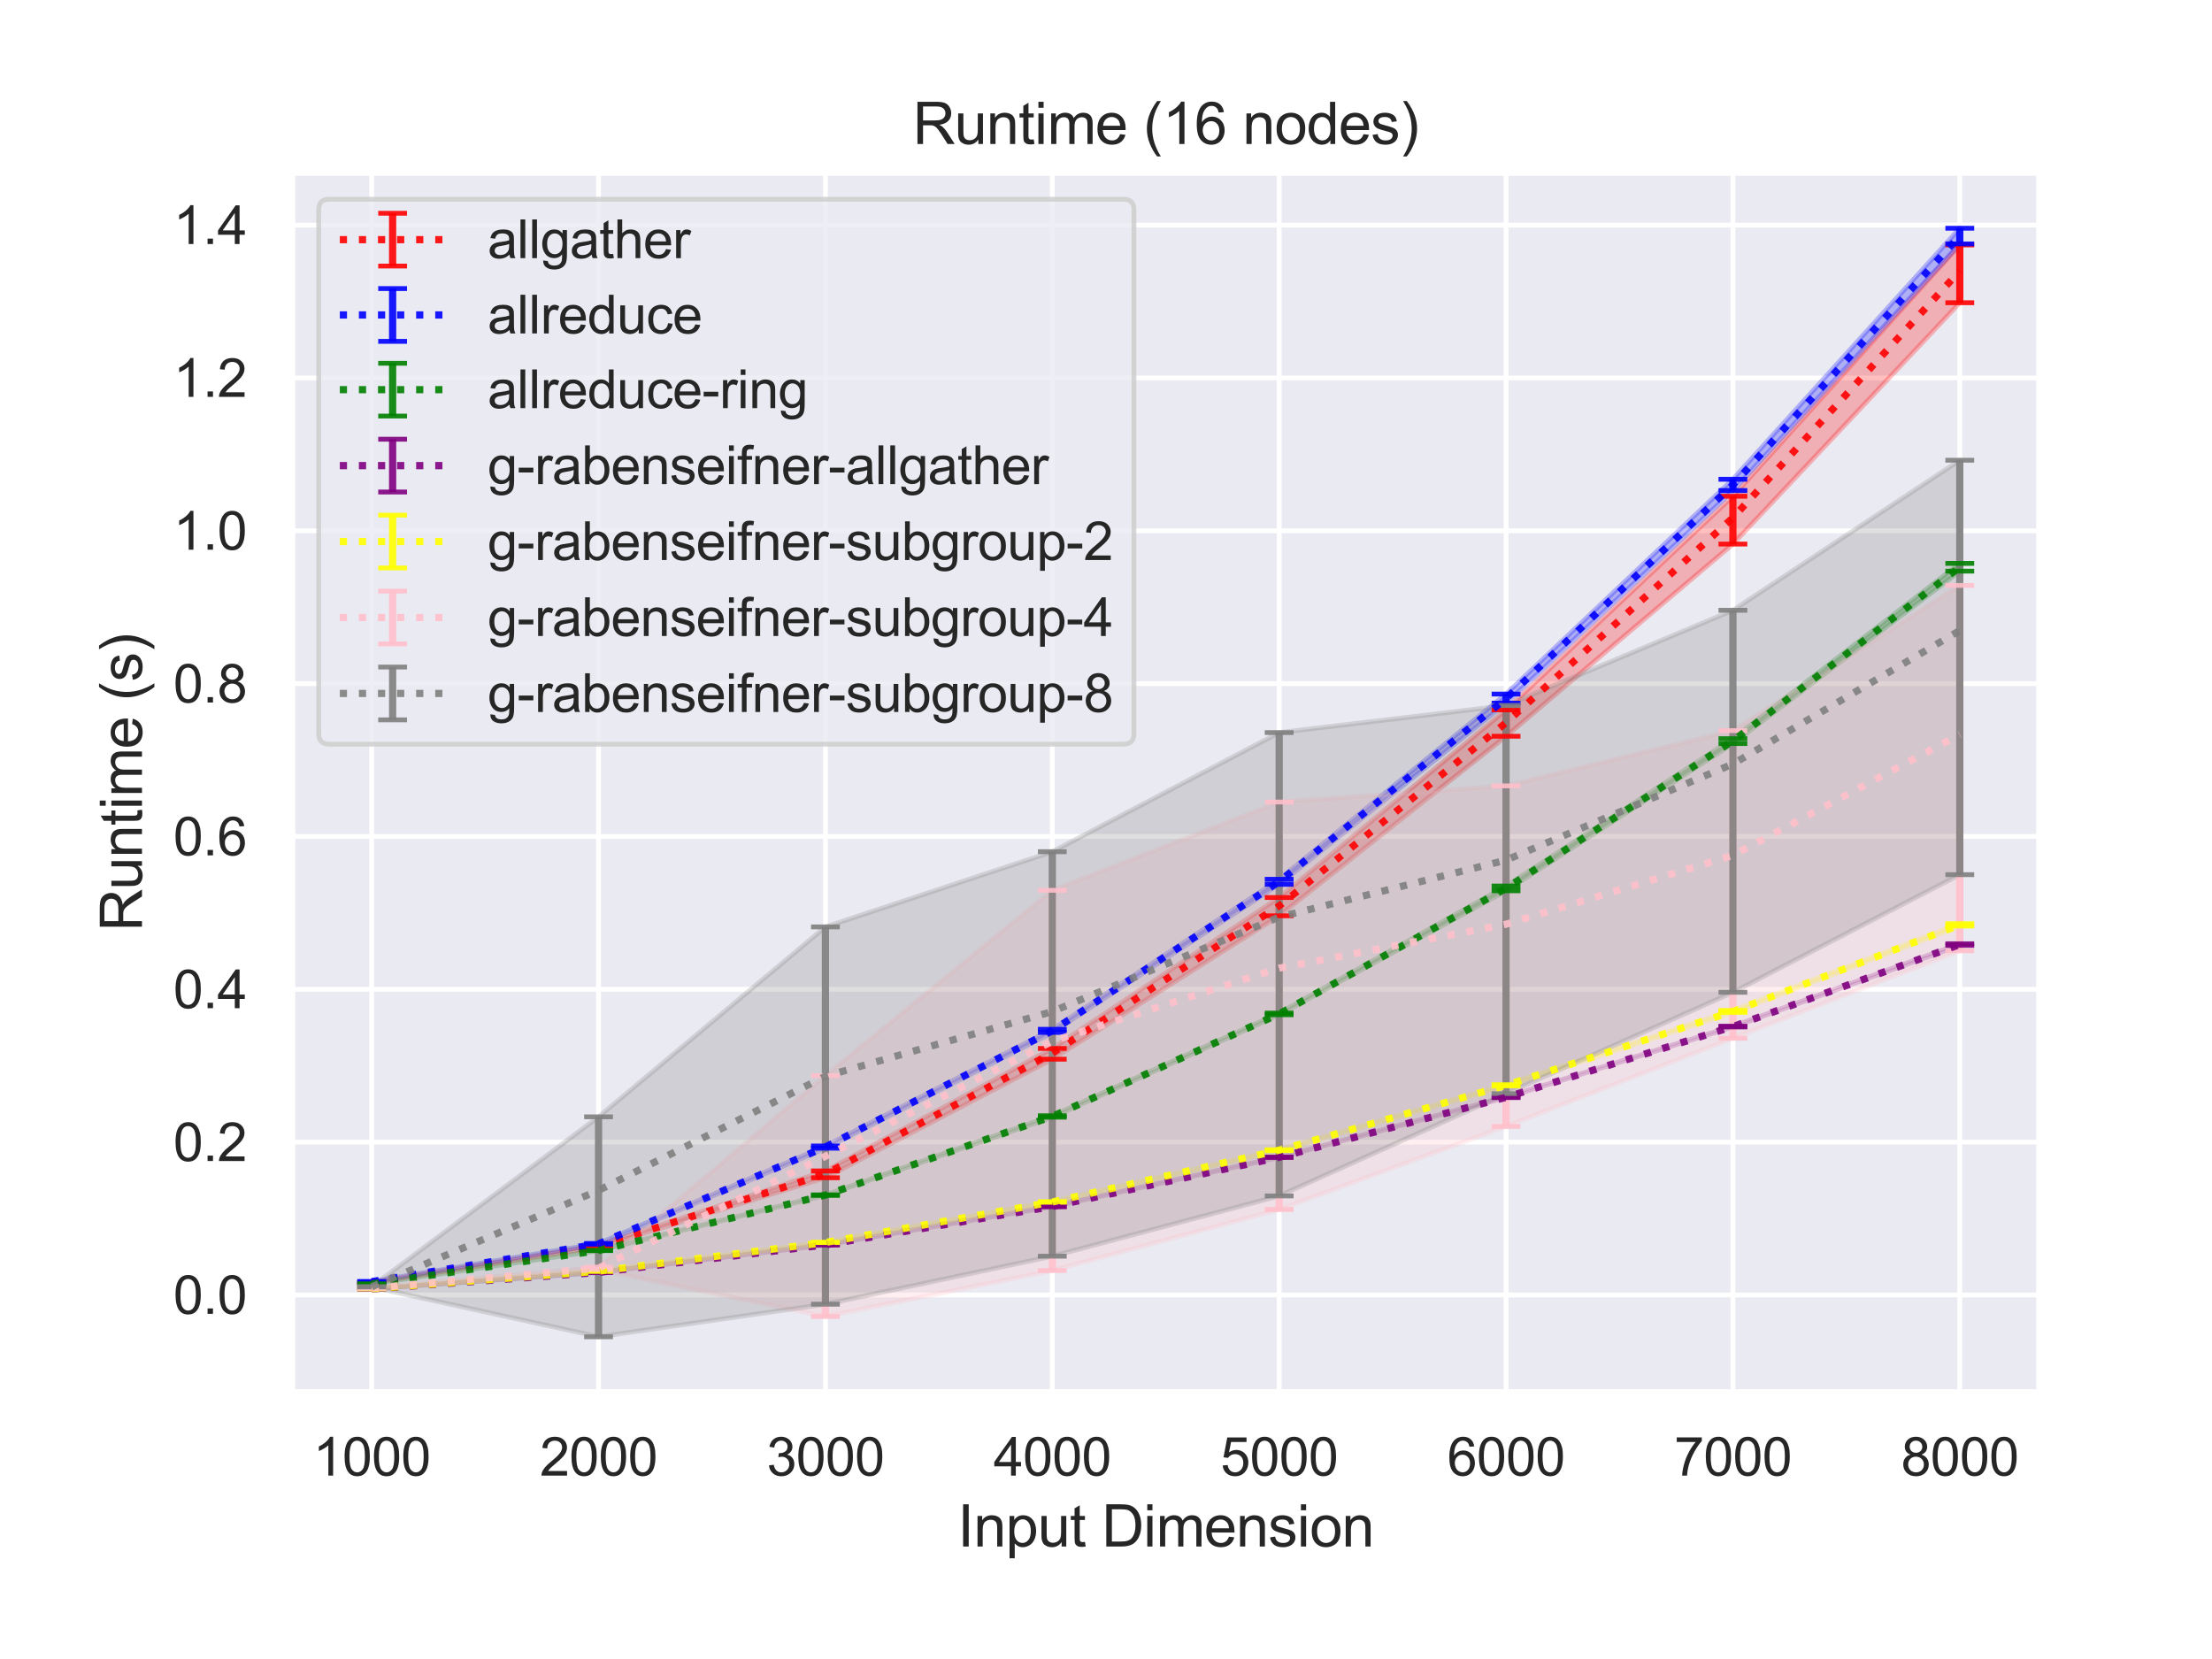 <?xml version="1.0" encoding="utf-8" standalone="no"?>
<!DOCTYPE svg PUBLIC "-//W3C//DTD SVG 1.1//EN"
  "http://www.w3.org/Graphics/SVG/1.1/DTD/svg11.dtd">
<svg height="345.6pt" version="1.1" viewBox="0 0 460.8 345.6" width="460.8pt" xmlns="http://www.w3.org/2000/svg" xmlns:xlink="http://www.w3.org/1999/xlink">
 <defs>
  <style type="text/css">*{stroke-linecap:butt;stroke-linejoin:round;}</style>
 </defs>
 <g id="figure_1">
  <g id="patch_1">
   <path d="M 0 345.6 
L 460.8 345.6 
L 460.8 0 
L 0 0 
z
" style="fill:#ffffff;"/>
  </g>
  <g id="axes_1">
   <g id="patch_2">
    <path d="M 60.89 290.02 
L 424.8 290.02 
L 424.8 36 
L 60.89 36 
z
" style="fill:#eaeaf2;"/>
   </g>
   <g id="matplotlib.axis_1">
    <g id="xtick_1">
     <g id="line2d_1">
      <path clip-path="url(#pc2eeb50c86)" d="M 77.431 290.02 
L 77.431 36 
" style="fill:none;stroke:#ffffff;stroke-linecap:round;"/>
     </g>
     <g id="text_1">
      <!-- 1000 -->
      <g style="fill:#262626;" transform="translate(65.197 307.394)scale(0.11 -0.11)">
       <defs>
        <path d="M 2384 0 
L 1822 0 
L 1822 3584 
Q 1619 3391 1289 3197 
Q 959 3003 697 2906 
L 697 3450 
Q 1169 3672 1522 3987 
Q 1875 4303 2022 4600 
L 2384 4600 
L 2384 0 
z
" id="ArialMT-31" transform="scale(0.016)"/>
        <path d="M 266 2259 
Q 266 3072 433 3567 
Q 600 4063 929 4331 
Q 1259 4600 1759 4600 
Q 2128 4600 2406 4451 
Q 2684 4303 2865 4023 
Q 3047 3744 3150 3342 
Q 3253 2941 3253 2259 
Q 3253 1453 3087 958 
Q 2922 463 2592 192 
Q 2263 -78 1759 -78 
Q 1097 -78 719 397 
Q 266 969 266 2259 
z
M 844 2259 
Q 844 1131 1108 757 
Q 1372 384 1759 384 
Q 2147 384 2411 759 
Q 2675 1134 2675 2259 
Q 2675 3391 2411 3762 
Q 2147 4134 1753 4134 
Q 1366 4134 1134 3806 
Q 844 3388 844 2259 
z
" id="ArialMT-30" transform="scale(0.016)"/>
       </defs>
       <use xlink:href="#ArialMT-31"/>
       <use x="55.615" xlink:href="#ArialMT-30"/>
       <use x="111.23" xlink:href="#ArialMT-30"/>
       <use x="166.846" xlink:href="#ArialMT-30"/>
      </g>
     </g>
    </g>
    <g id="xtick_2">
     <g id="line2d_2">
      <path clip-path="url(#pc2eeb50c86)" d="M 124.692 290.02 
L 124.692 36 
" style="fill:none;stroke:#ffffff;stroke-linecap:round;"/>
     </g>
     <g id="text_2">
      <!-- 2000 -->
      <g style="fill:#262626;" transform="translate(112.458 307.394)scale(0.11 -0.11)">
       <defs>
        <path d="M 3222 541 
L 3222 0 
L 194 0 
Q 188 203 259 391 
Q 375 700 629 1000 
Q 884 1300 1366 1694 
Q 2113 2306 2375 2664 
Q 2638 3022 2638 3341 
Q 2638 3675 2398 3904 
Q 2159 4134 1775 4134 
Q 1369 4134 1125 3890 
Q 881 3647 878 3216 
L 300 3275 
Q 359 3922 746 4261 
Q 1134 4600 1788 4600 
Q 2447 4600 2831 4234 
Q 3216 3869 3216 3328 
Q 3216 3053 3103 2787 
Q 2991 2522 2730 2228 
Q 2469 1934 1863 1422 
Q 1356 997 1212 845 
Q 1069 694 975 541 
L 3222 541 
z
" id="ArialMT-32" transform="scale(0.016)"/>
       </defs>
       <use xlink:href="#ArialMT-32"/>
       <use x="55.615" xlink:href="#ArialMT-30"/>
       <use x="111.23" xlink:href="#ArialMT-30"/>
       <use x="166.846" xlink:href="#ArialMT-30"/>
      </g>
     </g>
    </g>
    <g id="xtick_3">
     <g id="line2d_3">
      <path clip-path="url(#pc2eeb50c86)" d="M 171.953 290.02 
L 171.953 36 
" style="fill:none;stroke:#ffffff;stroke-linecap:round;"/>
     </g>
     <g id="text_3">
      <!-- 3000 -->
      <g style="fill:#262626;" transform="translate(159.719 307.394)scale(0.11 -0.11)">
       <defs>
        <path d="M 269 1209 
L 831 1284 
Q 928 806 1161 595 
Q 1394 384 1728 384 
Q 2125 384 2398 659 
Q 2672 934 2672 1341 
Q 2672 1728 2419 1979 
Q 2166 2231 1775 2231 
Q 1616 2231 1378 2169 
L 1441 2663 
Q 1497 2656 1531 2656 
Q 1891 2656 2178 2843 
Q 2466 3031 2466 3422 
Q 2466 3731 2256 3934 
Q 2047 4138 1716 4138 
Q 1388 4138 1169 3931 
Q 950 3725 888 3313 
L 325 3413 
Q 428 3978 793 4289 
Q 1159 4600 1703 4600 
Q 2078 4600 2393 4439 
Q 2709 4278 2876 4000 
Q 3044 3722 3044 3409 
Q 3044 3113 2884 2869 
Q 2725 2625 2413 2481 
Q 2819 2388 3044 2092 
Q 3269 1797 3269 1353 
Q 3269 753 2831 336 
Q 2394 -81 1725 -81 
Q 1122 -81 723 278 
Q 325 638 269 1209 
z
" id="ArialMT-33" transform="scale(0.016)"/>
       </defs>
       <use xlink:href="#ArialMT-33"/>
       <use x="55.615" xlink:href="#ArialMT-30"/>
       <use x="111.23" xlink:href="#ArialMT-30"/>
       <use x="166.846" xlink:href="#ArialMT-30"/>
      </g>
     </g>
    </g>
    <g id="xtick_4">
     <g id="line2d_4">
      <path clip-path="url(#pc2eeb50c86)" d="M 219.214 290.02 
L 219.214 36 
" style="fill:none;stroke:#ffffff;stroke-linecap:round;"/>
     </g>
     <g id="text_4">
      <!-- 4000 -->
      <g style="fill:#262626;" transform="translate(206.98 307.394)scale(0.11 -0.11)">
       <defs>
        <path d="M 2069 0 
L 2069 1097 
L 81 1097 
L 81 1613 
L 2172 4581 
L 2631 4581 
L 2631 1613 
L 3250 1613 
L 3250 1097 
L 2631 1097 
L 2631 0 
L 2069 0 
z
M 2069 1613 
L 2069 3678 
L 634 1613 
L 2069 1613 
z
" id="ArialMT-34" transform="scale(0.016)"/>
       </defs>
       <use xlink:href="#ArialMT-34"/>
       <use x="55.615" xlink:href="#ArialMT-30"/>
       <use x="111.23" xlink:href="#ArialMT-30"/>
       <use x="166.846" xlink:href="#ArialMT-30"/>
      </g>
     </g>
    </g>
    <g id="xtick_5">
     <g id="line2d_5">
      <path clip-path="url(#pc2eeb50c86)" d="M 266.476 290.02 
L 266.476 36 
" style="fill:none;stroke:#ffffff;stroke-linecap:round;"/>
     </g>
     <g id="text_5">
      <!-- 5000 -->
      <g style="fill:#262626;" transform="translate(254.241 307.394)scale(0.11 -0.11)">
       <defs>
        <path d="M 266 1200 
L 856 1250 
Q 922 819 1161 601 
Q 1400 384 1738 384 
Q 2144 384 2425 690 
Q 2706 997 2706 1503 
Q 2706 1984 2436 2262 
Q 2166 2541 1728 2541 
Q 1456 2541 1237 2417 
Q 1019 2294 894 2097 
L 366 2166 
L 809 4519 
L 3088 4519 
L 3088 3981 
L 1259 3981 
L 1013 2750 
Q 1425 3038 1878 3038 
Q 2478 3038 2890 2622 
Q 3303 2206 3303 1553 
Q 3303 931 2941 478 
Q 2500 -78 1738 -78 
Q 1113 -78 717 272 
Q 322 622 266 1200 
z
" id="ArialMT-35" transform="scale(0.016)"/>
       </defs>
       <use xlink:href="#ArialMT-35"/>
       <use x="55.615" xlink:href="#ArialMT-30"/>
       <use x="111.23" xlink:href="#ArialMT-30"/>
       <use x="166.846" xlink:href="#ArialMT-30"/>
      </g>
     </g>
    </g>
    <g id="xtick_6">
     <g id="line2d_6">
      <path clip-path="url(#pc2eeb50c86)" d="M 313.737 290.02 
L 313.737 36 
" style="fill:none;stroke:#ffffff;stroke-linecap:round;"/>
     </g>
     <g id="text_6">
      <!-- 6000 -->
      <g style="fill:#262626;" transform="translate(301.502 307.394)scale(0.11 -0.11)">
       <defs>
        <path d="M 3184 3459 
L 2625 3416 
Q 2550 3747 2413 3897 
Q 2184 4138 1850 4138 
Q 1581 4138 1378 3988 
Q 1113 3794 959 3422 
Q 806 3050 800 2363 
Q 1003 2672 1297 2822 
Q 1591 2972 1913 2972 
Q 2475 2972 2870 2558 
Q 3266 2144 3266 1488 
Q 3266 1056 3080 686 
Q 2894 316 2569 119 
Q 2244 -78 1831 -78 
Q 1128 -78 684 439 
Q 241 956 241 2144 
Q 241 3472 731 4075 
Q 1159 4600 1884 4600 
Q 2425 4600 2770 4297 
Q 3116 3994 3184 3459 
z
M 888 1484 
Q 888 1194 1011 928 
Q 1134 663 1356 523 
Q 1578 384 1822 384 
Q 2178 384 2434 671 
Q 2691 959 2691 1453 
Q 2691 1928 2437 2201 
Q 2184 2475 1800 2475 
Q 1419 2475 1153 2201 
Q 888 1928 888 1484 
z
" id="ArialMT-36" transform="scale(0.016)"/>
       </defs>
       <use xlink:href="#ArialMT-36"/>
       <use x="55.615" xlink:href="#ArialMT-30"/>
       <use x="111.23" xlink:href="#ArialMT-30"/>
       <use x="166.846" xlink:href="#ArialMT-30"/>
      </g>
     </g>
    </g>
    <g id="xtick_7">
     <g id="line2d_7">
      <path clip-path="url(#pc2eeb50c86)" d="M 360.998 290.02 
L 360.998 36 
" style="fill:none;stroke:#ffffff;stroke-linecap:round;"/>
     </g>
     <g id="text_7">
      <!-- 7000 -->
      <g style="fill:#262626;" transform="translate(348.764 307.394)scale(0.11 -0.11)">
       <defs>
        <path d="M 303 3981 
L 303 4522 
L 3269 4522 
L 3269 4084 
Q 2831 3619 2401 2847 
Q 1972 2075 1738 1259 
Q 1569 684 1522 0 
L 944 0 
Q 953 541 1156 1306 
Q 1359 2072 1739 2783 
Q 2119 3494 2547 3981 
L 303 3981 
z
" id="ArialMT-37" transform="scale(0.016)"/>
       </defs>
       <use xlink:href="#ArialMT-37"/>
       <use x="55.615" xlink:href="#ArialMT-30"/>
       <use x="111.23" xlink:href="#ArialMT-30"/>
       <use x="166.846" xlink:href="#ArialMT-30"/>
      </g>
     </g>
    </g>
    <g id="xtick_8">
     <g id="line2d_8">
      <path clip-path="url(#pc2eeb50c86)" d="M 408.259 290.02 
L 408.259 36 
" style="fill:none;stroke:#ffffff;stroke-linecap:round;"/>
     </g>
     <g id="text_8">
      <!-- 8000 -->
      <g style="fill:#262626;" transform="translate(396.025 307.394)scale(0.11 -0.11)">
       <defs>
        <path d="M 1131 2484 
Q 781 2613 612 2850 
Q 444 3088 444 3419 
Q 444 3919 803 4259 
Q 1163 4600 1759 4600 
Q 2359 4600 2725 4251 
Q 3091 3903 3091 3403 
Q 3091 3084 2923 2848 
Q 2756 2613 2416 2484 
Q 2838 2347 3058 2040 
Q 3278 1734 3278 1309 
Q 3278 722 2862 322 
Q 2447 -78 1769 -78 
Q 1091 -78 675 323 
Q 259 725 259 1325 
Q 259 1772 486 2073 
Q 713 2375 1131 2484 
z
M 1019 3438 
Q 1019 3113 1228 2906 
Q 1438 2700 1772 2700 
Q 2097 2700 2305 2904 
Q 2513 3109 2513 3406 
Q 2513 3716 2298 3927 
Q 2084 4138 1766 4138 
Q 1444 4138 1231 3931 
Q 1019 3725 1019 3438 
z
M 838 1322 
Q 838 1081 952 856 
Q 1066 631 1291 507 
Q 1516 384 1775 384 
Q 2178 384 2440 643 
Q 2703 903 2703 1303 
Q 2703 1709 2433 1975 
Q 2163 2241 1756 2241 
Q 1359 2241 1098 1978 
Q 838 1716 838 1322 
z
" id="ArialMT-38" transform="scale(0.016)"/>
       </defs>
       <use xlink:href="#ArialMT-38"/>
       <use x="55.615" xlink:href="#ArialMT-30"/>
       <use x="111.23" xlink:href="#ArialMT-30"/>
       <use x="166.846" xlink:href="#ArialMT-30"/>
      </g>
     </g>
    </g>
    <g id="text_9">
     <!-- Input Dimension -->
     <g style="fill:#262626;" transform="translate(199.491 322.169)scale(0.12 -0.12)">
      <defs>
       <path d="M 597 0 
L 597 4581 
L 1203 4581 
L 1203 0 
L 597 0 
z
" id="ArialMT-49" transform="scale(0.016)"/>
       <path d="M 422 0 
L 422 3319 
L 928 3319 
L 928 2847 
Q 1294 3394 1984 3394 
Q 2284 3394 2536 3286 
Q 2788 3178 2913 3003 
Q 3038 2828 3088 2588 
Q 3119 2431 3119 2041 
L 3119 0 
L 2556 0 
L 2556 2019 
Q 2556 2363 2490 2533 
Q 2425 2703 2258 2804 
Q 2091 2906 1866 2906 
Q 1506 2906 1245 2678 
Q 984 2450 984 1813 
L 984 0 
L 422 0 
z
" id="ArialMT-6e" transform="scale(0.016)"/>
       <path d="M 422 -1272 
L 422 3319 
L 934 3319 
L 934 2888 
Q 1116 3141 1344 3267 
Q 1572 3394 1897 3394 
Q 2322 3394 2647 3175 
Q 2972 2956 3137 2557 
Q 3303 2159 3303 1684 
Q 3303 1175 3120 767 
Q 2938 359 2589 142 
Q 2241 -75 1856 -75 
Q 1575 -75 1351 44 
Q 1128 163 984 344 
L 984 -1272 
L 422 -1272 
z
M 931 1641 
Q 931 1000 1190 694 
Q 1450 388 1819 388 
Q 2194 388 2461 705 
Q 2728 1022 2728 1688 
Q 2728 2322 2467 2637 
Q 2206 2953 1844 2953 
Q 1484 2953 1207 2617 
Q 931 2281 931 1641 
z
" id="ArialMT-70" transform="scale(0.016)"/>
       <path d="M 2597 0 
L 2597 488 
Q 2209 -75 1544 -75 
Q 1250 -75 995 37 
Q 741 150 617 320 
Q 494 491 444 738 
Q 409 903 409 1263 
L 409 3319 
L 972 3319 
L 972 1478 
Q 972 1038 1006 884 
Q 1059 663 1231 536 
Q 1403 409 1656 409 
Q 1909 409 2131 539 
Q 2353 669 2445 892 
Q 2538 1116 2538 1541 
L 2538 3319 
L 3100 3319 
L 3100 0 
L 2597 0 
z
" id="ArialMT-75" transform="scale(0.016)"/>
       <path d="M 1650 503 
L 1731 6 
Q 1494 -44 1306 -44 
Q 1000 -44 831 53 
Q 663 150 594 308 
Q 525 466 525 972 
L 525 2881 
L 113 2881 
L 113 3319 
L 525 3319 
L 525 4141 
L 1084 4478 
L 1084 3319 
L 1650 3319 
L 1650 2881 
L 1084 2881 
L 1084 941 
Q 1084 700 1114 631 
Q 1144 563 1211 522 
Q 1278 481 1403 481 
Q 1497 481 1650 503 
z
" id="ArialMT-74" transform="scale(0.016)"/>
       <path id="ArialMT-20" transform="scale(0.016)"/>
       <path d="M 494 0 
L 494 4581 
L 2072 4581 
Q 2606 4581 2888 4516 
Q 3281 4425 3559 4188 
Q 3922 3881 4101 3404 
Q 4281 2928 4281 2316 
Q 4281 1794 4159 1391 
Q 4038 988 3847 723 
Q 3656 459 3429 307 
Q 3203 156 2883 78 
Q 2563 0 2147 0 
L 494 0 
z
M 1100 541 
L 2078 541 
Q 2531 541 2789 625 
Q 3047 709 3200 863 
Q 3416 1078 3536 1442 
Q 3656 1806 3656 2325 
Q 3656 3044 3420 3430 
Q 3184 3816 2847 3947 
Q 2603 4041 2063 4041 
L 1100 4041 
L 1100 541 
z
" id="ArialMT-44" transform="scale(0.016)"/>
       <path d="M 425 3934 
L 425 4581 
L 988 4581 
L 988 3934 
L 425 3934 
z
M 425 0 
L 425 3319 
L 988 3319 
L 988 0 
L 425 0 
z
" id="ArialMT-69" transform="scale(0.016)"/>
       <path d="M 422 0 
L 422 3319 
L 925 3319 
L 925 2853 
Q 1081 3097 1340 3245 
Q 1600 3394 1931 3394 
Q 2300 3394 2536 3241 
Q 2772 3088 2869 2813 
Q 3263 3394 3894 3394 
Q 4388 3394 4653 3120 
Q 4919 2847 4919 2278 
L 4919 0 
L 4359 0 
L 4359 2091 
Q 4359 2428 4304 2576 
Q 4250 2725 4106 2815 
Q 3963 2906 3769 2906 
Q 3419 2906 3187 2673 
Q 2956 2441 2956 1928 
L 2956 0 
L 2394 0 
L 2394 2156 
Q 2394 2531 2256 2718 
Q 2119 2906 1806 2906 
Q 1569 2906 1367 2781 
Q 1166 2656 1075 2415 
Q 984 2175 984 1722 
L 984 0 
L 422 0 
z
" id="ArialMT-6d" transform="scale(0.016)"/>
       <path d="M 2694 1069 
L 3275 997 
Q 3138 488 2766 206 
Q 2394 -75 1816 -75 
Q 1088 -75 661 373 
Q 234 822 234 1631 
Q 234 2469 665 2931 
Q 1097 3394 1784 3394 
Q 2450 3394 2872 2941 
Q 3294 2488 3294 1666 
Q 3294 1616 3291 1516 
L 816 1516 
Q 847 969 1125 678 
Q 1403 388 1819 388 
Q 2128 388 2347 550 
Q 2566 713 2694 1069 
z
M 847 1978 
L 2700 1978 
Q 2663 2397 2488 2606 
Q 2219 2931 1791 2931 
Q 1403 2931 1139 2672 
Q 875 2413 847 1978 
z
" id="ArialMT-65" transform="scale(0.016)"/>
       <path d="M 197 991 
L 753 1078 
Q 800 744 1014 566 
Q 1228 388 1613 388 
Q 2000 388 2187 545 
Q 2375 703 2375 916 
Q 2375 1106 2209 1216 
Q 2094 1291 1634 1406 
Q 1016 1563 777 1677 
Q 538 1791 414 1992 
Q 291 2194 291 2438 
Q 291 2659 392 2848 
Q 494 3038 669 3163 
Q 800 3259 1026 3326 
Q 1253 3394 1513 3394 
Q 1903 3394 2198 3281 
Q 2494 3169 2634 2976 
Q 2775 2784 2828 2463 
L 2278 2388 
Q 2241 2644 2061 2787 
Q 1881 2931 1553 2931 
Q 1166 2931 1000 2803 
Q 834 2675 834 2503 
Q 834 2394 903 2306 
Q 972 2216 1119 2156 
Q 1203 2125 1616 2013 
Q 2213 1853 2448 1751 
Q 2684 1650 2818 1456 
Q 2953 1263 2953 975 
Q 2953 694 2789 445 
Q 2625 197 2315 61 
Q 2006 -75 1616 -75 
Q 969 -75 630 194 
Q 291 463 197 991 
z
" id="ArialMT-73" transform="scale(0.016)"/>
       <path d="M 213 1659 
Q 213 2581 725 3025 
Q 1153 3394 1769 3394 
Q 2453 3394 2887 2945 
Q 3322 2497 3322 1706 
Q 3322 1066 3130 698 
Q 2938 331 2570 128 
Q 2203 -75 1769 -75 
Q 1072 -75 642 372 
Q 213 819 213 1659 
z
M 791 1659 
Q 791 1022 1069 705 
Q 1347 388 1769 388 
Q 2188 388 2466 706 
Q 2744 1025 2744 1678 
Q 2744 2294 2464 2611 
Q 2184 2928 1769 2928 
Q 1347 2928 1069 2612 
Q 791 2297 791 1659 
z
" id="ArialMT-6f" transform="scale(0.016)"/>
      </defs>
      <use xlink:href="#ArialMT-49"/>
      <use x="27.783" xlink:href="#ArialMT-6e"/>
      <use x="83.398" xlink:href="#ArialMT-70"/>
      <use x="139.014" xlink:href="#ArialMT-75"/>
      <use x="194.629" xlink:href="#ArialMT-74"/>
      <use x="222.412" xlink:href="#ArialMT-20"/>
      <use x="250.195" xlink:href="#ArialMT-44"/>
      <use x="322.412" xlink:href="#ArialMT-69"/>
      <use x="344.629" xlink:href="#ArialMT-6d"/>
      <use x="427.93" xlink:href="#ArialMT-65"/>
      <use x="483.545" xlink:href="#ArialMT-6e"/>
      <use x="539.16" xlink:href="#ArialMT-73"/>
      <use x="589.16" xlink:href="#ArialMT-69"/>
      <use x="611.377" xlink:href="#ArialMT-6f"/>
      <use x="666.992" xlink:href="#ArialMT-6e"/>
     </g>
    </g>
   </g>
   <g id="matplotlib.axis_2">
    <g id="ytick_1">
     <g id="line2d_9">
      <path clip-path="url(#pc2eeb50c86)" d="M 60.89 269.761 
L 424.8 269.761 
" style="fill:none;stroke:#ffffff;stroke-linecap:round;"/>
     </g>
     <g id="text_10">
      <!-- 0.0 -->
      <g style="fill:#262626;" transform="translate(36.1 273.697)scale(0.11 -0.11)">
       <defs>
        <path d="M 581 0 
L 581 641 
L 1222 641 
L 1222 0 
L 581 0 
z
" id="ArialMT-2e" transform="scale(0.016)"/>
       </defs>
       <use xlink:href="#ArialMT-30"/>
       <use x="55.615" xlink:href="#ArialMT-2e"/>
       <use x="83.398" xlink:href="#ArialMT-30"/>
      </g>
     </g>
    </g>
    <g id="ytick_2">
     <g id="line2d_10">
      <path clip-path="url(#pc2eeb50c86)" d="M 60.89 237.923 
L 424.8 237.923 
" style="fill:none;stroke:#ffffff;stroke-linecap:round;"/>
     </g>
     <g id="text_11">
      <!-- 0.2 -->
      <g style="fill:#262626;" transform="translate(36.1 241.86)scale(0.11 -0.11)">
       <use xlink:href="#ArialMT-30"/>
       <use x="55.615" xlink:href="#ArialMT-2e"/>
       <use x="83.398" xlink:href="#ArialMT-32"/>
      </g>
     </g>
    </g>
    <g id="ytick_3">
     <g id="line2d_11">
      <path clip-path="url(#pc2eeb50c86)" d="M 60.89 206.086 
L 424.8 206.086 
" style="fill:none;stroke:#ffffff;stroke-linecap:round;"/>
     </g>
     <g id="text_12">
      <!-- 0.4 -->
      <g style="fill:#262626;" transform="translate(36.1 210.022)scale(0.11 -0.11)">
       <use xlink:href="#ArialMT-30"/>
       <use x="55.615" xlink:href="#ArialMT-2e"/>
       <use x="83.398" xlink:href="#ArialMT-34"/>
      </g>
     </g>
    </g>
    <g id="ytick_4">
     <g id="line2d_12">
      <path clip-path="url(#pc2eeb50c86)" d="M 60.89 174.248 
L 424.8 174.248 
" style="fill:none;stroke:#ffffff;stroke-linecap:round;"/>
     </g>
     <g id="text_13">
      <!-- 0.6 -->
      <g style="fill:#262626;" transform="translate(36.1 178.185)scale(0.11 -0.11)">
       <use xlink:href="#ArialMT-30"/>
       <use x="55.615" xlink:href="#ArialMT-2e"/>
       <use x="83.398" xlink:href="#ArialMT-36"/>
      </g>
     </g>
    </g>
    <g id="ytick_5">
     <g id="line2d_13">
      <path clip-path="url(#pc2eeb50c86)" d="M 60.89 142.411 
L 424.8 142.411 
" style="fill:none;stroke:#ffffff;stroke-linecap:round;"/>
     </g>
     <g id="text_14">
      <!-- 0.8 -->
      <g style="fill:#262626;" transform="translate(36.1 146.347)scale(0.11 -0.11)">
       <use xlink:href="#ArialMT-30"/>
       <use x="55.615" xlink:href="#ArialMT-2e"/>
       <use x="83.398" xlink:href="#ArialMT-38"/>
      </g>
     </g>
    </g>
    <g id="ytick_6">
     <g id="line2d_14">
      <path clip-path="url(#pc2eeb50c86)" d="M 60.89 110.573 
L 424.8 110.573 
" style="fill:none;stroke:#ffffff;stroke-linecap:round;"/>
     </g>
     <g id="text_15">
      <!-- 1.0 -->
      <g style="fill:#262626;" transform="translate(36.1 114.51)scale(0.11 -0.11)">
       <use xlink:href="#ArialMT-31"/>
       <use x="55.615" xlink:href="#ArialMT-2e"/>
       <use x="83.398" xlink:href="#ArialMT-30"/>
      </g>
     </g>
    </g>
    <g id="ytick_7">
     <g id="line2d_15">
      <path clip-path="url(#pc2eeb50c86)" d="M 60.89 78.736 
L 424.8 78.736 
" style="fill:none;stroke:#ffffff;stroke-linecap:round;"/>
     </g>
     <g id="text_16">
      <!-- 1.2 -->
      <g style="fill:#262626;" transform="translate(36.1 82.672)scale(0.11 -0.11)">
       <use xlink:href="#ArialMT-31"/>
       <use x="55.615" xlink:href="#ArialMT-2e"/>
       <use x="83.398" xlink:href="#ArialMT-32"/>
      </g>
     </g>
    </g>
    <g id="ytick_8">
     <g id="line2d_16">
      <path clip-path="url(#pc2eeb50c86)" d="M 60.89 46.898 
L 424.8 46.898 
" style="fill:none;stroke:#ffffff;stroke-linecap:round;"/>
     </g>
     <g id="text_17">
      <!-- 1.4 -->
      <g style="fill:#262626;" transform="translate(36.1 50.835)scale(0.11 -0.11)">
       <use xlink:href="#ArialMT-31"/>
       <use x="55.615" xlink:href="#ArialMT-2e"/>
       <use x="83.398" xlink:href="#ArialMT-34"/>
      </g>
     </g>
    </g>
    <g id="text_18">
     <!-- Runtime (s) -->
     <g style="fill:#262626;" transform="translate(29.574 194.013)rotate(-90)scale(0.12 -0.12)">
      <defs>
       <path d="M 503 0 
L 503 4581 
L 2534 4581 
Q 3147 4581 3465 4457 
Q 3784 4334 3975 4021 
Q 4166 3709 4166 3331 
Q 4166 2844 3850 2509 
Q 3534 2175 2875 2084 
Q 3116 1969 3241 1856 
Q 3506 1613 3744 1247 
L 4541 0 
L 3778 0 
L 3172 953 
Q 2906 1366 2734 1584 
Q 2563 1803 2427 1890 
Q 2291 1978 2150 2013 
Q 2047 2034 1813 2034 
L 1109 2034 
L 1109 0 
L 503 0 
z
M 1109 2559 
L 2413 2559 
Q 2828 2559 3062 2645 
Q 3297 2731 3419 2920 
Q 3541 3109 3541 3331 
Q 3541 3656 3305 3865 
Q 3069 4075 2559 4075 
L 1109 4075 
L 1109 2559 
z
" id="ArialMT-52" transform="scale(0.016)"/>
       <path d="M 1497 -1347 
Q 1031 -759 709 28 
Q 388 816 388 1659 
Q 388 2403 628 3084 
Q 909 3875 1497 4659 
L 1900 4659 
Q 1522 4009 1400 3731 
Q 1209 3300 1100 2831 
Q 966 2247 966 1656 
Q 966 153 1900 -1347 
L 1497 -1347 
z
" id="ArialMT-28" transform="scale(0.016)"/>
       <path d="M 791 -1347 
L 388 -1347 
Q 1322 153 1322 1656 
Q 1322 2244 1188 2822 
Q 1081 3291 891 3722 
Q 769 4003 388 4659 
L 791 4659 
Q 1378 3875 1659 3084 
Q 1900 2403 1900 1659 
Q 1900 816 1576 28 
Q 1253 -759 791 -1347 
z
" id="ArialMT-29" transform="scale(0.016)"/>
      </defs>
      <use xlink:href="#ArialMT-52"/>
      <use x="72.217" xlink:href="#ArialMT-75"/>
      <use x="127.832" xlink:href="#ArialMT-6e"/>
      <use x="183.447" xlink:href="#ArialMT-74"/>
      <use x="211.23" xlink:href="#ArialMT-69"/>
      <use x="233.447" xlink:href="#ArialMT-6d"/>
      <use x="316.748" xlink:href="#ArialMT-65"/>
      <use x="372.363" xlink:href="#ArialMT-20"/>
      <use x="400.146" xlink:href="#ArialMT-28"/>
      <use x="433.447" xlink:href="#ArialMT-73"/>
      <use x="483.447" xlink:href="#ArialMT-29"/>
     </g>
    </g>
   </g>
   <g id="PolyCollection_1">
    <defs>
     <path d="M 77.431 -78.421 
L 77.431 -78.35 
L 124.692 -85.852 
L 171.953 -100.254 
L 219.214 -124.952 
L 266.476 -154.826 
L 313.737 -192.227 
L 360.998 -232.264 
L 408.259 -282.537 
L 408.259 -294.575 
L 408.259 -294.575 
L 360.998 -242.222 
L 313.737 -197.718 
L 266.476 -158.629 
L 219.214 -127.187 
L 171.953 -101.673 
L 124.692 -86.169 
L 77.431 -78.421 
z
" id="m73cc8b3134" style="stroke:#ff0000;stroke-opacity:0.25;"/>
    </defs>
    <g clip-path="url(#pc2eeb50c86)">
     <use style="fill:#ff0000;fill-opacity:0.25;stroke:#ff0000;stroke-opacity:0.25;" x="0" xlink:href="#m73cc8b3134" y="345.6"/>
    </g>
   </g>
   <g id="PolyCollection_2">
    <defs>
     <path d="M 77.431 -78.647 
L 77.431 -78.564 
L 124.692 -86.401 
L 171.953 -106.414 
L 219.214 -130.527 
L 266.476 -161.371 
L 313.737 -199.121 
L 360.998 -243.411 
L 408.259 -294.799 
L 408.259 -298.054 
L 408.259 -298.054 
L 360.998 -245.759 
L 313.737 -201.015 
L 266.476 -162.423 
L 219.214 -131.183 
L 171.953 -106.879 
L 124.692 -86.563 
L 77.431 -78.647 
z
" id="m2dabdbe856" style="stroke:#0000ff;stroke-opacity:0.25;"/>
    </defs>
    <g clip-path="url(#pc2eeb50c86)">
     <use style="fill:#0000ff;fill-opacity:0.25;stroke:#0000ff;stroke-opacity:0.25;" x="0" xlink:href="#m2dabdbe856" y="345.6"/>
    </g>
   </g>
   <g id="PolyCollection_3">
    <defs>
     <path d="M 77.431 -78.121 
L 77.431 -78.111 
L 124.692 -85.075 
L 171.953 -96.58 
L 219.214 -112.871 
L 266.476 -134.209 
L 313.737 -160.038 
L 360.998 -190.703 
L 408.259 -226.624 
L 408.259 -228.239 
L 408.259 -228.239 
L 360.998 -191.727 
L 313.737 -161.024 
L 266.476 -134.563 
L 219.214 -113.181 
L 171.953 -96.691 
L 124.692 -85.127 
L 77.431 -78.121 
z
" id="m7980455957" style="stroke:#008000;stroke-opacity:0.25;"/>
    </defs>
    <g clip-path="url(#pc2eeb50c86)">
     <use style="fill:#008000;fill-opacity:0.25;stroke:#008000;stroke-opacity:0.25;" x="0" xlink:href="#m7980455957" y="345.6"/>
    </g>
   </g>
   <g id="PolyCollection_4">
    <defs>
     <path d="M 77.431 -77.087 
L 77.431 -77.081 
L 124.692 -80.518 
L 171.953 -86.256 
L 219.214 -94.223 
L 266.476 -104.475 
L 313.737 -116.956 
L 360.998 -131.662 
L 408.259 -148.652 
L 408.259 -148.992 
L 408.259 -148.992 
L 360.998 -131.828 
L 313.737 -117.077 
L 266.476 -104.552 
L 219.214 -94.285 
L 171.953 -86.285 
L 124.692 -80.546 
L 77.431 -77.087 
z
" id="m6e704fb360" style="stroke:#800080;stroke-opacity:0.25;"/>
    </defs>
    <g clip-path="url(#pc2eeb50c86)">
     <use style="fill:#800080;fill-opacity:0.25;stroke:#800080;stroke-opacity:0.25;" x="0" xlink:href="#m6e704fb360" y="345.6"/>
    </g>
   </g>
   <g id="PolyCollection_5">
    <defs>
     <path d="M 77.431 -77.137 
L 77.431 -77.129 
L 124.692 -80.766 
L 171.953 -86.746 
L 219.214 -95.143 
L 266.476 -105.92 
L 313.737 -119.384 
L 360.998 -134.695 
L 408.259 -152.681 
L 408.259 -153.172 
L 408.259 -153.172 
L 360.998 -135.112 
L 313.737 -119.641 
L 266.476 -106.077 
L 219.214 -95.27 
L 171.953 -86.808 
L 124.692 -80.807 
L 77.431 -77.137 
z
" id="m7e834dc2ef" style="stroke:#ffff00;stroke-opacity:0.25;"/>
    </defs>
    <g clip-path="url(#pc2eeb50c86)">
     <use style="fill:#ffff00;fill-opacity:0.25;stroke:#ffff00;stroke-opacity:0.25;" x="0" xlink:href="#m7e834dc2ef" y="345.6"/>
    </g>
   </g>
   <g id="PolyCollection_6">
    <defs>
     <path d="M 77.431 -77.296 
L 77.431 -77.238 
L 124.692 -81.132 
L 171.953 -71.349 
L 219.214 -80.926 
L 266.476 -93.635 
L 313.737 -110.945 
L 360.998 -129.316 
L 408.259 -147.543 
L 408.259 -223.649 
L 408.259 -223.649 
L 360.998 -193.394 
L 313.737 -181.888 
L 266.476 -178.525 
L 219.214 -160.13 
L 171.953 -121.53 
L 124.692 -81.628 
L 77.431 -77.296 
z
" id="md0310cb03e" style="stroke:#ffc0cb;stroke-opacity:0.25;"/>
    </defs>
    <g clip-path="url(#pc2eeb50c86)">
     <use style="fill:#ffc0cb;fill-opacity:0.25;stroke:#ffc0cb;stroke-opacity:0.25;" x="0" xlink:href="#md0310cb03e" y="345.6"/>
    </g>
   </g>
   <g id="PolyCollection_7">
    <defs>
     <path d="M 77.431 -77.566 
L 77.431 -77.491 
L 124.692 -67.126 
L 171.953 -73.914 
L 219.214 -83.91 
L 266.476 -96.468 
L 313.737 -117.777 
L 360.998 -138.885 
L 408.259 -163.394 
L 408.259 -249.726 
L 408.259 -249.726 
L 360.998 -218.469 
L 313.737 -198.622 
L 266.476 -192.991 
L 219.214 -168.174 
L 171.953 -152.508 
L 124.692 -112.945 
L 77.431 -77.566 
z
" id="m92402e9d36" style="stroke:#808080;stroke-opacity:0.25;"/>
    </defs>
    <g clip-path="url(#pc2eeb50c86)">
     <use style="fill:#808080;fill-opacity:0.25;stroke:#808080;stroke-opacity:0.25;" x="0" xlink:href="#m92402e9d36" y="345.6"/>
    </g>
   </g>
   <g id="LineCollection_1">
    <path clip-path="url(#pc2eeb50c86)" d="M 77.431 267.25 
L 77.431 267.179 
" style="fill:none;stroke:#ff0000;stroke-opacity:0.9;stroke-width:1.5;"/>
    <path clip-path="url(#pc2eeb50c86)" d="M 124.692 259.748 
L 124.692 259.431 
" style="fill:none;stroke:#ff0000;stroke-opacity:0.9;stroke-width:1.5;"/>
    <path clip-path="url(#pc2eeb50c86)" d="M 171.953 245.346 
L 171.953 243.927 
" style="fill:none;stroke:#ff0000;stroke-opacity:0.9;stroke-width:1.5;"/>
    <path clip-path="url(#pc2eeb50c86)" d="M 219.214 220.648 
L 219.214 218.413 
" style="fill:none;stroke:#ff0000;stroke-opacity:0.9;stroke-width:1.5;"/>
    <path clip-path="url(#pc2eeb50c86)" d="M 266.476 190.774 
L 266.476 186.971 
" style="fill:none;stroke:#ff0000;stroke-opacity:0.9;stroke-width:1.5;"/>
    <path clip-path="url(#pc2eeb50c86)" d="M 313.737 153.373 
L 313.737 147.882 
" style="fill:none;stroke:#ff0000;stroke-opacity:0.9;stroke-width:1.5;"/>
    <path clip-path="url(#pc2eeb50c86)" d="M 360.998 113.336 
L 360.998 103.378 
" style="fill:none;stroke:#ff0000;stroke-opacity:0.9;stroke-width:1.5;"/>
    <path clip-path="url(#pc2eeb50c86)" d="M 408.259 63.063 
L 408.259 51.025 
" style="fill:none;stroke:#ff0000;stroke-opacity:0.9;stroke-width:1.5;"/>
   </g>
   <g id="LineCollection_2">
    <path clip-path="url(#pc2eeb50c86)" d="M 77.431 267.036 
L 77.431 266.953 
" style="fill:none;stroke:#0000ff;stroke-opacity:0.9;stroke-width:1.5;"/>
    <path clip-path="url(#pc2eeb50c86)" d="M 124.692 259.199 
L 124.692 259.037 
" style="fill:none;stroke:#0000ff;stroke-opacity:0.9;stroke-width:1.5;"/>
    <path clip-path="url(#pc2eeb50c86)" d="M 171.953 239.186 
L 171.953 238.721 
" style="fill:none;stroke:#0000ff;stroke-opacity:0.9;stroke-width:1.5;"/>
    <path clip-path="url(#pc2eeb50c86)" d="M 219.214 215.073 
L 219.214 214.417 
" style="fill:none;stroke:#0000ff;stroke-opacity:0.9;stroke-width:1.5;"/>
    <path clip-path="url(#pc2eeb50c86)" d="M 266.476 184.229 
L 266.476 183.177 
" style="fill:none;stroke:#0000ff;stroke-opacity:0.9;stroke-width:1.5;"/>
    <path clip-path="url(#pc2eeb50c86)" d="M 313.737 146.479 
L 313.737 144.585 
" style="fill:none;stroke:#0000ff;stroke-opacity:0.9;stroke-width:1.5;"/>
    <path clip-path="url(#pc2eeb50c86)" d="M 360.998 102.189 
L 360.998 99.841 
" style="fill:none;stroke:#0000ff;stroke-opacity:0.9;stroke-width:1.5;"/>
    <path clip-path="url(#pc2eeb50c86)" d="M 408.259 50.801 
L 408.259 47.546 
" style="fill:none;stroke:#0000ff;stroke-opacity:0.9;stroke-width:1.5;"/>
   </g>
   <g id="LineCollection_3">
    <path clip-path="url(#pc2eeb50c86)" d="M 77.431 267.489 
L 77.431 267.479 
" style="fill:none;stroke:#008000;stroke-opacity:0.9;stroke-width:1.5;"/>
    <path clip-path="url(#pc2eeb50c86)" d="M 124.692 260.525 
L 124.692 260.473 
" style="fill:none;stroke:#008000;stroke-opacity:0.9;stroke-width:1.5;"/>
    <path clip-path="url(#pc2eeb50c86)" d="M 171.953 249.02 
L 171.953 248.909 
" style="fill:none;stroke:#008000;stroke-opacity:0.9;stroke-width:1.5;"/>
    <path clip-path="url(#pc2eeb50c86)" d="M 219.214 232.729 
L 219.214 232.419 
" style="fill:none;stroke:#008000;stroke-opacity:0.9;stroke-width:1.5;"/>
    <path clip-path="url(#pc2eeb50c86)" d="M 266.476 211.391 
L 266.476 211.037 
" style="fill:none;stroke:#008000;stroke-opacity:0.9;stroke-width:1.5;"/>
    <path clip-path="url(#pc2eeb50c86)" d="M 313.737 185.562 
L 313.737 184.576 
" style="fill:none;stroke:#008000;stroke-opacity:0.9;stroke-width:1.5;"/>
    <path clip-path="url(#pc2eeb50c86)" d="M 360.998 154.897 
L 360.998 153.873 
" style="fill:none;stroke:#008000;stroke-opacity:0.9;stroke-width:1.5;"/>
    <path clip-path="url(#pc2eeb50c86)" d="M 408.259 118.976 
L 408.259 117.361 
" style="fill:none;stroke:#008000;stroke-opacity:0.9;stroke-width:1.5;"/>
   </g>
   <g id="LineCollection_4">
    <path clip-path="url(#pc2eeb50c86)" d="M 77.431 268.519 
L 77.431 268.513 
" style="fill:none;stroke:#800080;stroke-opacity:0.9;stroke-width:1.5;"/>
    <path clip-path="url(#pc2eeb50c86)" d="M 124.692 265.082 
L 124.692 265.054 
" style="fill:none;stroke:#800080;stroke-opacity:0.9;stroke-width:1.5;"/>
    <path clip-path="url(#pc2eeb50c86)" d="M 171.953 259.344 
L 171.953 259.315 
" style="fill:none;stroke:#800080;stroke-opacity:0.9;stroke-width:1.5;"/>
    <path clip-path="url(#pc2eeb50c86)" d="M 219.214 251.377 
L 219.214 251.315 
" style="fill:none;stroke:#800080;stroke-opacity:0.9;stroke-width:1.5;"/>
    <path clip-path="url(#pc2eeb50c86)" d="M 266.476 241.125 
L 266.476 241.048 
" style="fill:none;stroke:#800080;stroke-opacity:0.9;stroke-width:1.5;"/>
    <path clip-path="url(#pc2eeb50c86)" d="M 313.737 228.644 
L 313.737 228.523 
" style="fill:none;stroke:#800080;stroke-opacity:0.9;stroke-width:1.5;"/>
    <path clip-path="url(#pc2eeb50c86)" d="M 360.998 213.938 
L 360.998 213.772 
" style="fill:none;stroke:#800080;stroke-opacity:0.9;stroke-width:1.5;"/>
    <path clip-path="url(#pc2eeb50c86)" d="M 408.259 196.948 
L 408.259 196.608 
" style="fill:none;stroke:#800080;stroke-opacity:0.9;stroke-width:1.5;"/>
   </g>
   <g id="LineCollection_5">
    <path clip-path="url(#pc2eeb50c86)" d="M 77.431 268.471 
L 77.431 268.463 
" style="fill:none;stroke:#ffff00;stroke-opacity:0.9;stroke-width:1.5;"/>
    <path clip-path="url(#pc2eeb50c86)" d="M 124.692 264.834 
L 124.692 264.793 
" style="fill:none;stroke:#ffff00;stroke-opacity:0.9;stroke-width:1.5;"/>
    <path clip-path="url(#pc2eeb50c86)" d="M 171.953 258.854 
L 171.953 258.792 
" style="fill:none;stroke:#ffff00;stroke-opacity:0.9;stroke-width:1.5;"/>
    <path clip-path="url(#pc2eeb50c86)" d="M 219.214 250.457 
L 219.214 250.33 
" style="fill:none;stroke:#ffff00;stroke-opacity:0.9;stroke-width:1.5;"/>
    <path clip-path="url(#pc2eeb50c86)" d="M 266.476 239.68 
L 266.476 239.523 
" style="fill:none;stroke:#ffff00;stroke-opacity:0.9;stroke-width:1.5;"/>
    <path clip-path="url(#pc2eeb50c86)" d="M 313.737 226.216 
L 313.737 225.959 
" style="fill:none;stroke:#ffff00;stroke-opacity:0.9;stroke-width:1.5;"/>
    <path clip-path="url(#pc2eeb50c86)" d="M 360.998 210.905 
L 360.998 210.488 
" style="fill:none;stroke:#ffff00;stroke-opacity:0.9;stroke-width:1.5;"/>
    <path clip-path="url(#pc2eeb50c86)" d="M 408.259 192.919 
L 408.259 192.428 
" style="fill:none;stroke:#ffff00;stroke-opacity:0.9;stroke-width:1.5;"/>
   </g>
   <g id="LineCollection_6">
    <path clip-path="url(#pc2eeb50c86)" d="M 77.431 268.362 
L 77.431 268.304 
" style="fill:none;stroke:#ffc0cb;stroke-opacity:0.9;stroke-width:1.5;"/>
    <path clip-path="url(#pc2eeb50c86)" d="M 124.692 264.468 
L 124.692 263.972 
" style="fill:none;stroke:#ffc0cb;stroke-opacity:0.9;stroke-width:1.5;"/>
    <path clip-path="url(#pc2eeb50c86)" d="M 171.953 274.251 
L 171.953 224.07 
" style="fill:none;stroke:#ffc0cb;stroke-opacity:0.9;stroke-width:1.5;"/>
    <path clip-path="url(#pc2eeb50c86)" d="M 219.214 264.674 
L 219.214 185.47 
" style="fill:none;stroke:#ffc0cb;stroke-opacity:0.9;stroke-width:1.5;"/>
    <path clip-path="url(#pc2eeb50c86)" d="M 266.476 251.965 
L 266.476 167.075 
" style="fill:none;stroke:#ffc0cb;stroke-opacity:0.9;stroke-width:1.5;"/>
    <path clip-path="url(#pc2eeb50c86)" d="M 313.737 234.655 
L 313.737 163.712 
" style="fill:none;stroke:#ffc0cb;stroke-opacity:0.9;stroke-width:1.5;"/>
    <path clip-path="url(#pc2eeb50c86)" d="M 360.998 216.284 
L 360.998 152.206 
" style="fill:none;stroke:#ffc0cb;stroke-opacity:0.9;stroke-width:1.5;"/>
    <path clip-path="url(#pc2eeb50c86)" d="M 408.259 198.057 
L 408.259 121.951 
" style="fill:none;stroke:#ffc0cb;stroke-opacity:0.9;stroke-width:1.5;"/>
   </g>
   <g id="LineCollection_7">
    <path clip-path="url(#pc2eeb50c86)" d="M 77.431 268.109 
L 77.431 268.034 
" style="fill:none;stroke:#808080;stroke-opacity:0.9;stroke-width:1.5;"/>
    <path clip-path="url(#pc2eeb50c86)" d="M 124.692 278.474 
L 124.692 232.655 
" style="fill:none;stroke:#808080;stroke-opacity:0.9;stroke-width:1.5;"/>
    <path clip-path="url(#pc2eeb50c86)" d="M 171.953 271.686 
L 171.953 193.092 
" style="fill:none;stroke:#808080;stroke-opacity:0.9;stroke-width:1.5;"/>
    <path clip-path="url(#pc2eeb50c86)" d="M 219.214 261.69 
L 219.214 177.426 
" style="fill:none;stroke:#808080;stroke-opacity:0.9;stroke-width:1.5;"/>
    <path clip-path="url(#pc2eeb50c86)" d="M 266.476 249.132 
L 266.476 152.609 
" style="fill:none;stroke:#808080;stroke-opacity:0.9;stroke-width:1.5;"/>
    <path clip-path="url(#pc2eeb50c86)" d="M 313.737 227.823 
L 313.737 146.978 
" style="fill:none;stroke:#808080;stroke-opacity:0.9;stroke-width:1.5;"/>
    <path clip-path="url(#pc2eeb50c86)" d="M 360.998 206.715 
L 360.998 127.131 
" style="fill:none;stroke:#808080;stroke-opacity:0.9;stroke-width:1.5;"/>
    <path clip-path="url(#pc2eeb50c86)" d="M 408.259 182.206 
L 408.259 95.874 
" style="fill:none;stroke:#808080;stroke-opacity:0.9;stroke-width:1.5;"/>
   </g>
   <g id="line2d_17">
    <defs>
     <path d="M 3 0 
L -3 -0 
" id="m649e9a4caf" style="stroke:#ff0000;stroke-opacity:0.9;"/>
    </defs>
    <g clip-path="url(#pc2eeb50c86)">
     <use style="fill:#ff0000;fill-opacity:0.9;stroke:#ff0000;stroke-opacity:0.9;" x="77.431" xlink:href="#m649e9a4caf" y="267.25"/>
     <use style="fill:#ff0000;fill-opacity:0.9;stroke:#ff0000;stroke-opacity:0.9;" x="124.692" xlink:href="#m649e9a4caf" y="259.748"/>
     <use style="fill:#ff0000;fill-opacity:0.9;stroke:#ff0000;stroke-opacity:0.9;" x="171.953" xlink:href="#m649e9a4caf" y="245.346"/>
     <use style="fill:#ff0000;fill-opacity:0.9;stroke:#ff0000;stroke-opacity:0.9;" x="219.214" xlink:href="#m649e9a4caf" y="220.648"/>
     <use style="fill:#ff0000;fill-opacity:0.9;stroke:#ff0000;stroke-opacity:0.9;" x="266.476" xlink:href="#m649e9a4caf" y="190.774"/>
     <use style="fill:#ff0000;fill-opacity:0.9;stroke:#ff0000;stroke-opacity:0.9;" x="313.737" xlink:href="#m649e9a4caf" y="153.373"/>
     <use style="fill:#ff0000;fill-opacity:0.9;stroke:#ff0000;stroke-opacity:0.9;" x="360.998" xlink:href="#m649e9a4caf" y="113.336"/>
     <use style="fill:#ff0000;fill-opacity:0.9;stroke:#ff0000;stroke-opacity:0.9;" x="408.259" xlink:href="#m649e9a4caf" y="63.063"/>
    </g>
   </g>
   <g id="line2d_18">
    <g clip-path="url(#pc2eeb50c86)">
     <use style="fill:#ff0000;fill-opacity:0.9;stroke:#ff0000;stroke-opacity:0.9;" x="77.431" xlink:href="#m649e9a4caf" y="267.179"/>
     <use style="fill:#ff0000;fill-opacity:0.9;stroke:#ff0000;stroke-opacity:0.9;" x="124.692" xlink:href="#m649e9a4caf" y="259.431"/>
     <use style="fill:#ff0000;fill-opacity:0.9;stroke:#ff0000;stroke-opacity:0.9;" x="171.953" xlink:href="#m649e9a4caf" y="243.927"/>
     <use style="fill:#ff0000;fill-opacity:0.9;stroke:#ff0000;stroke-opacity:0.9;" x="219.214" xlink:href="#m649e9a4caf" y="218.413"/>
     <use style="fill:#ff0000;fill-opacity:0.9;stroke:#ff0000;stroke-opacity:0.9;" x="266.476" xlink:href="#m649e9a4caf" y="186.971"/>
     <use style="fill:#ff0000;fill-opacity:0.9;stroke:#ff0000;stroke-opacity:0.9;" x="313.737" xlink:href="#m649e9a4caf" y="147.882"/>
     <use style="fill:#ff0000;fill-opacity:0.9;stroke:#ff0000;stroke-opacity:0.9;" x="360.998" xlink:href="#m649e9a4caf" y="103.378"/>
     <use style="fill:#ff0000;fill-opacity:0.9;stroke:#ff0000;stroke-opacity:0.9;" x="408.259" xlink:href="#m649e9a4caf" y="51.025"/>
    </g>
   </g>
   <g id="line2d_19">
    <defs>
     <path d="M 3 0 
L -3 -0 
" id="m0f0f3e5755" style="stroke:#0000ff;stroke-opacity:0.9;"/>
    </defs>
    <g clip-path="url(#pc2eeb50c86)">
     <use style="fill:#0000ff;fill-opacity:0.9;stroke:#0000ff;stroke-opacity:0.9;" x="77.431" xlink:href="#m0f0f3e5755" y="267.036"/>
     <use style="fill:#0000ff;fill-opacity:0.9;stroke:#0000ff;stroke-opacity:0.9;" x="124.692" xlink:href="#m0f0f3e5755" y="259.199"/>
     <use style="fill:#0000ff;fill-opacity:0.9;stroke:#0000ff;stroke-opacity:0.9;" x="171.953" xlink:href="#m0f0f3e5755" y="239.186"/>
     <use style="fill:#0000ff;fill-opacity:0.9;stroke:#0000ff;stroke-opacity:0.9;" x="219.214" xlink:href="#m0f0f3e5755" y="215.073"/>
     <use style="fill:#0000ff;fill-opacity:0.9;stroke:#0000ff;stroke-opacity:0.9;" x="266.476" xlink:href="#m0f0f3e5755" y="184.229"/>
     <use style="fill:#0000ff;fill-opacity:0.9;stroke:#0000ff;stroke-opacity:0.9;" x="313.737" xlink:href="#m0f0f3e5755" y="146.479"/>
     <use style="fill:#0000ff;fill-opacity:0.9;stroke:#0000ff;stroke-opacity:0.9;" x="360.998" xlink:href="#m0f0f3e5755" y="102.189"/>
     <use style="fill:#0000ff;fill-opacity:0.9;stroke:#0000ff;stroke-opacity:0.9;" x="408.259" xlink:href="#m0f0f3e5755" y="50.801"/>
    </g>
   </g>
   <g id="line2d_20">
    <g clip-path="url(#pc2eeb50c86)">
     <use style="fill:#0000ff;fill-opacity:0.9;stroke:#0000ff;stroke-opacity:0.9;" x="77.431" xlink:href="#m0f0f3e5755" y="266.953"/>
     <use style="fill:#0000ff;fill-opacity:0.9;stroke:#0000ff;stroke-opacity:0.9;" x="124.692" xlink:href="#m0f0f3e5755" y="259.037"/>
     <use style="fill:#0000ff;fill-opacity:0.9;stroke:#0000ff;stroke-opacity:0.9;" x="171.953" xlink:href="#m0f0f3e5755" y="238.721"/>
     <use style="fill:#0000ff;fill-opacity:0.9;stroke:#0000ff;stroke-opacity:0.9;" x="219.214" xlink:href="#m0f0f3e5755" y="214.417"/>
     <use style="fill:#0000ff;fill-opacity:0.9;stroke:#0000ff;stroke-opacity:0.9;" x="266.476" xlink:href="#m0f0f3e5755" y="183.177"/>
     <use style="fill:#0000ff;fill-opacity:0.9;stroke:#0000ff;stroke-opacity:0.9;" x="313.737" xlink:href="#m0f0f3e5755" y="144.585"/>
     <use style="fill:#0000ff;fill-opacity:0.9;stroke:#0000ff;stroke-opacity:0.9;" x="360.998" xlink:href="#m0f0f3e5755" y="99.841"/>
     <use style="fill:#0000ff;fill-opacity:0.9;stroke:#0000ff;stroke-opacity:0.9;" x="408.259" xlink:href="#m0f0f3e5755" y="47.546"/>
    </g>
   </g>
   <g id="line2d_21">
    <defs>
     <path d="M 3 0 
L -3 -0 
" id="ma4c76eb3ec" style="stroke:#008000;stroke-opacity:0.9;"/>
    </defs>
    <g clip-path="url(#pc2eeb50c86)">
     <use style="fill:#008000;fill-opacity:0.9;stroke:#008000;stroke-opacity:0.9;" x="77.431" xlink:href="#ma4c76eb3ec" y="267.489"/>
     <use style="fill:#008000;fill-opacity:0.9;stroke:#008000;stroke-opacity:0.9;" x="124.692" xlink:href="#ma4c76eb3ec" y="260.525"/>
     <use style="fill:#008000;fill-opacity:0.9;stroke:#008000;stroke-opacity:0.9;" x="171.953" xlink:href="#ma4c76eb3ec" y="249.02"/>
     <use style="fill:#008000;fill-opacity:0.9;stroke:#008000;stroke-opacity:0.9;" x="219.214" xlink:href="#ma4c76eb3ec" y="232.729"/>
     <use style="fill:#008000;fill-opacity:0.9;stroke:#008000;stroke-opacity:0.9;" x="266.476" xlink:href="#ma4c76eb3ec" y="211.391"/>
     <use style="fill:#008000;fill-opacity:0.9;stroke:#008000;stroke-opacity:0.9;" x="313.737" xlink:href="#ma4c76eb3ec" y="185.562"/>
     <use style="fill:#008000;fill-opacity:0.9;stroke:#008000;stroke-opacity:0.9;" x="360.998" xlink:href="#ma4c76eb3ec" y="154.897"/>
     <use style="fill:#008000;fill-opacity:0.9;stroke:#008000;stroke-opacity:0.9;" x="408.259" xlink:href="#ma4c76eb3ec" y="118.976"/>
    </g>
   </g>
   <g id="line2d_22">
    <g clip-path="url(#pc2eeb50c86)">
     <use style="fill:#008000;fill-opacity:0.9;stroke:#008000;stroke-opacity:0.9;" x="77.431" xlink:href="#ma4c76eb3ec" y="267.479"/>
     <use style="fill:#008000;fill-opacity:0.9;stroke:#008000;stroke-opacity:0.9;" x="124.692" xlink:href="#ma4c76eb3ec" y="260.473"/>
     <use style="fill:#008000;fill-opacity:0.9;stroke:#008000;stroke-opacity:0.9;" x="171.953" xlink:href="#ma4c76eb3ec" y="248.909"/>
     <use style="fill:#008000;fill-opacity:0.9;stroke:#008000;stroke-opacity:0.9;" x="219.214" xlink:href="#ma4c76eb3ec" y="232.419"/>
     <use style="fill:#008000;fill-opacity:0.9;stroke:#008000;stroke-opacity:0.9;" x="266.476" xlink:href="#ma4c76eb3ec" y="211.037"/>
     <use style="fill:#008000;fill-opacity:0.9;stroke:#008000;stroke-opacity:0.9;" x="313.737" xlink:href="#ma4c76eb3ec" y="184.576"/>
     <use style="fill:#008000;fill-opacity:0.9;stroke:#008000;stroke-opacity:0.9;" x="360.998" xlink:href="#ma4c76eb3ec" y="153.873"/>
     <use style="fill:#008000;fill-opacity:0.9;stroke:#008000;stroke-opacity:0.9;" x="408.259" xlink:href="#ma4c76eb3ec" y="117.361"/>
    </g>
   </g>
   <g id="line2d_23">
    <defs>
     <path d="M 3 0 
L -3 -0 
" id="m970adeeeca" style="stroke:#800080;stroke-opacity:0.9;"/>
    </defs>
    <g clip-path="url(#pc2eeb50c86)">
     <use style="fill:#800080;fill-opacity:0.9;stroke:#800080;stroke-opacity:0.9;" x="77.431" xlink:href="#m970adeeeca" y="268.519"/>
     <use style="fill:#800080;fill-opacity:0.9;stroke:#800080;stroke-opacity:0.9;" x="124.692" xlink:href="#m970adeeeca" y="265.082"/>
     <use style="fill:#800080;fill-opacity:0.9;stroke:#800080;stroke-opacity:0.9;" x="171.953" xlink:href="#m970adeeeca" y="259.344"/>
     <use style="fill:#800080;fill-opacity:0.9;stroke:#800080;stroke-opacity:0.9;" x="219.214" xlink:href="#m970adeeeca" y="251.377"/>
     <use style="fill:#800080;fill-opacity:0.9;stroke:#800080;stroke-opacity:0.9;" x="266.476" xlink:href="#m970adeeeca" y="241.125"/>
     <use style="fill:#800080;fill-opacity:0.9;stroke:#800080;stroke-opacity:0.9;" x="313.737" xlink:href="#m970adeeeca" y="228.644"/>
     <use style="fill:#800080;fill-opacity:0.9;stroke:#800080;stroke-opacity:0.9;" x="360.998" xlink:href="#m970adeeeca" y="213.938"/>
     <use style="fill:#800080;fill-opacity:0.9;stroke:#800080;stroke-opacity:0.9;" x="408.259" xlink:href="#m970adeeeca" y="196.948"/>
    </g>
   </g>
   <g id="line2d_24">
    <g clip-path="url(#pc2eeb50c86)">
     <use style="fill:#800080;fill-opacity:0.9;stroke:#800080;stroke-opacity:0.9;" x="77.431" xlink:href="#m970adeeeca" y="268.513"/>
     <use style="fill:#800080;fill-opacity:0.9;stroke:#800080;stroke-opacity:0.9;" x="124.692" xlink:href="#m970adeeeca" y="265.054"/>
     <use style="fill:#800080;fill-opacity:0.9;stroke:#800080;stroke-opacity:0.9;" x="171.953" xlink:href="#m970adeeeca" y="259.315"/>
     <use style="fill:#800080;fill-opacity:0.9;stroke:#800080;stroke-opacity:0.9;" x="219.214" xlink:href="#m970adeeeca" y="251.315"/>
     <use style="fill:#800080;fill-opacity:0.9;stroke:#800080;stroke-opacity:0.9;" x="266.476" xlink:href="#m970adeeeca" y="241.048"/>
     <use style="fill:#800080;fill-opacity:0.9;stroke:#800080;stroke-opacity:0.9;" x="313.737" xlink:href="#m970adeeeca" y="228.523"/>
     <use style="fill:#800080;fill-opacity:0.9;stroke:#800080;stroke-opacity:0.9;" x="360.998" xlink:href="#m970adeeeca" y="213.772"/>
     <use style="fill:#800080;fill-opacity:0.9;stroke:#800080;stroke-opacity:0.9;" x="408.259" xlink:href="#m970adeeeca" y="196.608"/>
    </g>
   </g>
   <g id="line2d_25">
    <defs>
     <path d="M 3 0 
L -3 -0 
" id="m7eb5563e0c" style="stroke:#ffff00;stroke-opacity:0.9;"/>
    </defs>
    <g clip-path="url(#pc2eeb50c86)">
     <use style="fill:#ffff00;fill-opacity:0.9;stroke:#ffff00;stroke-opacity:0.9;" x="77.431" xlink:href="#m7eb5563e0c" y="268.471"/>
     <use style="fill:#ffff00;fill-opacity:0.9;stroke:#ffff00;stroke-opacity:0.9;" x="124.692" xlink:href="#m7eb5563e0c" y="264.834"/>
     <use style="fill:#ffff00;fill-opacity:0.9;stroke:#ffff00;stroke-opacity:0.9;" x="171.953" xlink:href="#m7eb5563e0c" y="258.854"/>
     <use style="fill:#ffff00;fill-opacity:0.9;stroke:#ffff00;stroke-opacity:0.9;" x="219.214" xlink:href="#m7eb5563e0c" y="250.457"/>
     <use style="fill:#ffff00;fill-opacity:0.9;stroke:#ffff00;stroke-opacity:0.9;" x="266.476" xlink:href="#m7eb5563e0c" y="239.68"/>
     <use style="fill:#ffff00;fill-opacity:0.9;stroke:#ffff00;stroke-opacity:0.9;" x="313.737" xlink:href="#m7eb5563e0c" y="226.216"/>
     <use style="fill:#ffff00;fill-opacity:0.9;stroke:#ffff00;stroke-opacity:0.9;" x="360.998" xlink:href="#m7eb5563e0c" y="210.905"/>
     <use style="fill:#ffff00;fill-opacity:0.9;stroke:#ffff00;stroke-opacity:0.9;" x="408.259" xlink:href="#m7eb5563e0c" y="192.919"/>
    </g>
   </g>
   <g id="line2d_26">
    <g clip-path="url(#pc2eeb50c86)">
     <use style="fill:#ffff00;fill-opacity:0.9;stroke:#ffff00;stroke-opacity:0.9;" x="77.431" xlink:href="#m7eb5563e0c" y="268.463"/>
     <use style="fill:#ffff00;fill-opacity:0.9;stroke:#ffff00;stroke-opacity:0.9;" x="124.692" xlink:href="#m7eb5563e0c" y="264.793"/>
     <use style="fill:#ffff00;fill-opacity:0.9;stroke:#ffff00;stroke-opacity:0.9;" x="171.953" xlink:href="#m7eb5563e0c" y="258.792"/>
     <use style="fill:#ffff00;fill-opacity:0.9;stroke:#ffff00;stroke-opacity:0.9;" x="219.214" xlink:href="#m7eb5563e0c" y="250.33"/>
     <use style="fill:#ffff00;fill-opacity:0.9;stroke:#ffff00;stroke-opacity:0.9;" x="266.476" xlink:href="#m7eb5563e0c" y="239.523"/>
     <use style="fill:#ffff00;fill-opacity:0.9;stroke:#ffff00;stroke-opacity:0.9;" x="313.737" xlink:href="#m7eb5563e0c" y="225.959"/>
     <use style="fill:#ffff00;fill-opacity:0.9;stroke:#ffff00;stroke-opacity:0.9;" x="360.998" xlink:href="#m7eb5563e0c" y="210.488"/>
     <use style="fill:#ffff00;fill-opacity:0.9;stroke:#ffff00;stroke-opacity:0.9;" x="408.259" xlink:href="#m7eb5563e0c" y="192.428"/>
    </g>
   </g>
   <g id="line2d_27">
    <defs>
     <path d="M 3 0 
L -3 -0 
" id="m349ada8711" style="stroke:#ffc0cb;stroke-opacity:0.9;"/>
    </defs>
    <g clip-path="url(#pc2eeb50c86)">
     <use style="fill:#ffc0cb;fill-opacity:0.9;stroke:#ffc0cb;stroke-opacity:0.9;" x="77.431" xlink:href="#m349ada8711" y="268.362"/>
     <use style="fill:#ffc0cb;fill-opacity:0.9;stroke:#ffc0cb;stroke-opacity:0.9;" x="124.692" xlink:href="#m349ada8711" y="264.468"/>
     <use style="fill:#ffc0cb;fill-opacity:0.9;stroke:#ffc0cb;stroke-opacity:0.9;" x="171.953" xlink:href="#m349ada8711" y="274.251"/>
     <use style="fill:#ffc0cb;fill-opacity:0.9;stroke:#ffc0cb;stroke-opacity:0.9;" x="219.214" xlink:href="#m349ada8711" y="264.674"/>
     <use style="fill:#ffc0cb;fill-opacity:0.9;stroke:#ffc0cb;stroke-opacity:0.9;" x="266.476" xlink:href="#m349ada8711" y="251.965"/>
     <use style="fill:#ffc0cb;fill-opacity:0.9;stroke:#ffc0cb;stroke-opacity:0.9;" x="313.737" xlink:href="#m349ada8711" y="234.655"/>
     <use style="fill:#ffc0cb;fill-opacity:0.9;stroke:#ffc0cb;stroke-opacity:0.9;" x="360.998" xlink:href="#m349ada8711" y="216.284"/>
     <use style="fill:#ffc0cb;fill-opacity:0.9;stroke:#ffc0cb;stroke-opacity:0.9;" x="408.259" xlink:href="#m349ada8711" y="198.057"/>
    </g>
   </g>
   <g id="line2d_28">
    <g clip-path="url(#pc2eeb50c86)">
     <use style="fill:#ffc0cb;fill-opacity:0.9;stroke:#ffc0cb;stroke-opacity:0.9;" x="77.431" xlink:href="#m349ada8711" y="268.304"/>
     <use style="fill:#ffc0cb;fill-opacity:0.9;stroke:#ffc0cb;stroke-opacity:0.9;" x="124.692" xlink:href="#m349ada8711" y="263.972"/>
     <use style="fill:#ffc0cb;fill-opacity:0.9;stroke:#ffc0cb;stroke-opacity:0.9;" x="171.953" xlink:href="#m349ada8711" y="224.07"/>
     <use style="fill:#ffc0cb;fill-opacity:0.9;stroke:#ffc0cb;stroke-opacity:0.9;" x="219.214" xlink:href="#m349ada8711" y="185.47"/>
     <use style="fill:#ffc0cb;fill-opacity:0.9;stroke:#ffc0cb;stroke-opacity:0.9;" x="266.476" xlink:href="#m349ada8711" y="167.075"/>
     <use style="fill:#ffc0cb;fill-opacity:0.9;stroke:#ffc0cb;stroke-opacity:0.9;" x="313.737" xlink:href="#m349ada8711" y="163.712"/>
     <use style="fill:#ffc0cb;fill-opacity:0.9;stroke:#ffc0cb;stroke-opacity:0.9;" x="360.998" xlink:href="#m349ada8711" y="152.206"/>
     <use style="fill:#ffc0cb;fill-opacity:0.9;stroke:#ffc0cb;stroke-opacity:0.9;" x="408.259" xlink:href="#m349ada8711" y="121.951"/>
    </g>
   </g>
   <g id="line2d_29">
    <defs>
     <path d="M 3 0 
L -3 -0 
" id="mfecc428e36" style="stroke:#808080;stroke-opacity:0.9;"/>
    </defs>
    <g clip-path="url(#pc2eeb50c86)">
     <use style="fill:#808080;fill-opacity:0.9;stroke:#808080;stroke-opacity:0.9;" x="77.431" xlink:href="#mfecc428e36" y="268.109"/>
     <use style="fill:#808080;fill-opacity:0.9;stroke:#808080;stroke-opacity:0.9;" x="124.692" xlink:href="#mfecc428e36" y="278.474"/>
     <use style="fill:#808080;fill-opacity:0.9;stroke:#808080;stroke-opacity:0.9;" x="171.953" xlink:href="#mfecc428e36" y="271.686"/>
     <use style="fill:#808080;fill-opacity:0.9;stroke:#808080;stroke-opacity:0.9;" x="219.214" xlink:href="#mfecc428e36" y="261.69"/>
     <use style="fill:#808080;fill-opacity:0.9;stroke:#808080;stroke-opacity:0.9;" x="266.476" xlink:href="#mfecc428e36" y="249.132"/>
     <use style="fill:#808080;fill-opacity:0.9;stroke:#808080;stroke-opacity:0.9;" x="313.737" xlink:href="#mfecc428e36" y="227.823"/>
     <use style="fill:#808080;fill-opacity:0.9;stroke:#808080;stroke-opacity:0.9;" x="360.998" xlink:href="#mfecc428e36" y="206.715"/>
     <use style="fill:#808080;fill-opacity:0.9;stroke:#808080;stroke-opacity:0.9;" x="408.259" xlink:href="#mfecc428e36" y="182.206"/>
    </g>
   </g>
   <g id="line2d_30">
    <g clip-path="url(#pc2eeb50c86)">
     <use style="fill:#808080;fill-opacity:0.9;stroke:#808080;stroke-opacity:0.9;" x="77.431" xlink:href="#mfecc428e36" y="268.034"/>
     <use style="fill:#808080;fill-opacity:0.9;stroke:#808080;stroke-opacity:0.9;" x="124.692" xlink:href="#mfecc428e36" y="232.655"/>
     <use style="fill:#808080;fill-opacity:0.9;stroke:#808080;stroke-opacity:0.9;" x="171.953" xlink:href="#mfecc428e36" y="193.092"/>
     <use style="fill:#808080;fill-opacity:0.9;stroke:#808080;stroke-opacity:0.9;" x="219.214" xlink:href="#mfecc428e36" y="177.426"/>
     <use style="fill:#808080;fill-opacity:0.9;stroke:#808080;stroke-opacity:0.9;" x="266.476" xlink:href="#mfecc428e36" y="152.609"/>
     <use style="fill:#808080;fill-opacity:0.9;stroke:#808080;stroke-opacity:0.9;" x="313.737" xlink:href="#mfecc428e36" y="146.978"/>
     <use style="fill:#808080;fill-opacity:0.9;stroke:#808080;stroke-opacity:0.9;" x="360.998" xlink:href="#mfecc428e36" y="127.131"/>
     <use style="fill:#808080;fill-opacity:0.9;stroke:#808080;stroke-opacity:0.9;" x="408.259" xlink:href="#mfecc428e36" y="95.874"/>
    </g>
   </g>
   <g id="line2d_31">
    <path clip-path="url(#pc2eeb50c86)" d="M 77.431 267.214 
L 124.692 259.592 
L 171.953 244.561 
L 219.214 219.386 
L 266.476 188.711 
L 313.737 150.54 
L 360.998 107.852 
L 408.259 56.442 
" style="fill:none;stroke:#ff0000;stroke-dasharray:1.5,2.475;stroke-dashoffset:0;stroke-opacity:0.9;stroke-width:1.5;"/>
   </g>
   <g id="line2d_32">
    <path clip-path="url(#pc2eeb50c86)" d="M 77.431 266.988 
L 124.692 259.116 
L 171.953 238.935 
L 219.214 214.725 
L 266.476 183.65 
L 313.737 145.495 
L 360.998 101.015 
L 408.259 49.124 
" style="fill:none;stroke:#0000ff;stroke-dasharray:1.5,2.475;stroke-dashoffset:0;stroke-opacity:0.9;stroke-width:1.5;"/>
   </g>
   <g id="line2d_33">
    <path clip-path="url(#pc2eeb50c86)" d="M 77.431 267.483 
L 124.692 260.5 
L 171.953 248.959 
L 219.214 232.568 
L 266.476 211.216 
L 313.737 185.056 
L 360.998 154.34 
L 408.259 118.139 
" style="fill:none;stroke:#008000;stroke-dasharray:1.5,2.475;stroke-dashoffset:0;stroke-opacity:0.9;stroke-width:1.5;"/>
   </g>
   <g id="line2d_34">
    <path clip-path="url(#pc2eeb50c86)" d="M 77.431 268.516 
L 124.692 265.068 
L 171.953 259.33 
L 219.214 251.345 
L 266.476 241.086 
L 313.737 228.589 
L 360.998 213.857 
L 408.259 196.765 
" style="fill:none;stroke:#800080;stroke-dasharray:1.5,2.475;stroke-dashoffset:0;stroke-opacity:0.9;stroke-width:1.5;"/>
   </g>
   <g id="line2d_35">
    <path clip-path="url(#pc2eeb50c86)" d="M 77.431 268.467 
L 124.692 264.813 
L 171.953 258.823 
L 219.214 250.396 
L 266.476 239.603 
L 313.737 226.087 
L 360.998 210.704 
L 408.259 192.673 
" style="fill:none;stroke:#ffff00;stroke-dasharray:1.5,2.475;stroke-dashoffset:0;stroke-opacity:0.9;stroke-width:1.5;"/>
   </g>
   <g id="line2d_36">
    <path clip-path="url(#pc2eeb50c86)" d="M 77.431 268.33 
L 124.692 264.159 
L 171.953 240.875 
L 219.214 216.908 
L 266.476 201.682 
L 313.737 192.537 
L 360.998 178.193 
L 408.259 153.019 
" style="fill:none;stroke:#ffc0cb;stroke-dasharray:1.5,2.475;stroke-dashoffset:0;stroke-opacity:0.9;stroke-width:1.5;"/>
   </g>
   <g id="line2d_37">
    <path clip-path="url(#pc2eeb50c86)" d="M 77.431 268.068 
L 124.692 247.975 
L 171.953 224.2 
L 219.214 210.72 
L 266.476 191.045 
L 313.737 179.179 
L 360.998 159.141 
L 408.259 131.344 
" style="fill:none;stroke:#808080;stroke-dasharray:1.5,2.475;stroke-dashoffset:0;stroke-opacity:0.9;stroke-width:1.5;"/>
   </g>
   <g id="patch_3">
    <path d="M 60.89 290.02 
L 60.89 36 
" style="fill:none;stroke:#ffffff;stroke-linecap:square;stroke-linejoin:miter;stroke-width:1.25;"/>
   </g>
   <g id="patch_4">
    <path d="M 424.8 290.02 
L 424.8 36 
" style="fill:none;stroke:#ffffff;stroke-linecap:square;stroke-linejoin:miter;stroke-width:1.25;"/>
   </g>
   <g id="patch_5">
    <path d="M 60.89 290.02 
L 424.8 290.02 
" style="fill:none;stroke:#ffffff;stroke-linecap:square;stroke-linejoin:miter;stroke-width:1.25;"/>
   </g>
   <g id="patch_6">
    <path d="M 60.89 36 
L 424.8 36 
" style="fill:none;stroke:#ffffff;stroke-linecap:square;stroke-linejoin:miter;stroke-width:1.25;"/>
   </g>
   <g id="text_19">
    <!-- Runtime (16 nodes) -->
    <g style="fill:#262626;" transform="translate(190.156 30)scale(0.12 -0.12)">
     <defs>
      <path d="M 2575 0 
L 2575 419 
Q 2259 -75 1647 -75 
Q 1250 -75 917 144 
Q 584 363 401 755 
Q 219 1147 219 1656 
Q 219 2153 384 2558 
Q 550 2963 881 3178 
Q 1213 3394 1622 3394 
Q 1922 3394 2156 3267 
Q 2391 3141 2538 2938 
L 2538 4581 
L 3097 4581 
L 3097 0 
L 2575 0 
z
M 797 1656 
Q 797 1019 1065 703 
Q 1334 388 1700 388 
Q 2069 388 2326 689 
Q 2584 991 2584 1609 
Q 2584 2291 2321 2609 
Q 2059 2928 1675 2928 
Q 1300 2928 1048 2622 
Q 797 2316 797 1656 
z
" id="ArialMT-64" transform="scale(0.016)"/>
     </defs>
     <use xlink:href="#ArialMT-52"/>
     <use x="72.217" xlink:href="#ArialMT-75"/>
     <use x="127.832" xlink:href="#ArialMT-6e"/>
     <use x="183.447" xlink:href="#ArialMT-74"/>
     <use x="211.23" xlink:href="#ArialMT-69"/>
     <use x="233.447" xlink:href="#ArialMT-6d"/>
     <use x="316.748" xlink:href="#ArialMT-65"/>
     <use x="372.363" xlink:href="#ArialMT-20"/>
     <use x="400.146" xlink:href="#ArialMT-28"/>
     <use x="433.447" xlink:href="#ArialMT-31"/>
     <use x="489.062" xlink:href="#ArialMT-36"/>
     <use x="544.678" xlink:href="#ArialMT-20"/>
     <use x="572.461" xlink:href="#ArialMT-6e"/>
     <use x="628.076" xlink:href="#ArialMT-6f"/>
     <use x="683.691" xlink:href="#ArialMT-64"/>
     <use x="739.307" xlink:href="#ArialMT-65"/>
     <use x="794.922" xlink:href="#ArialMT-73"/>
     <use x="844.922" xlink:href="#ArialMT-29"/>
    </g>
   </g>
   <g id="legend_1">
    <g id="patch_7">
     <path d="M 68.59 155.029 
L 234.021 155.029 
Q 236.221 155.029 236.221 152.829 
L 236.221 43.7 
Q 236.221 41.5 234.021 41.5 
L 68.59 41.5 
Q 66.39 41.5 66.39 43.7 
L 66.39 152.829 
Q 66.39 155.029 68.59 155.029 
z
" style="fill:#eaeaf2;opacity:0.8;stroke:#cccccc;stroke-linejoin:miter;"/>
    </g>
    <g id="LineCollection_8">
     <path d="M 81.79 55.424 
L 81.79 44.424 
" style="fill:none;stroke:#ff0000;stroke-opacity:0.9;stroke-width:1.5;"/>
    </g>
    <g id="line2d_38">
     <g>
      <use style="fill:#ff0000;fill-opacity:0.9;stroke:#ff0000;stroke-opacity:0.9;" x="81.79" xlink:href="#m649e9a4caf" y="55.424"/>
     </g>
    </g>
    <g id="line2d_39">
     <g>
      <use style="fill:#ff0000;fill-opacity:0.9;stroke:#ff0000;stroke-opacity:0.9;" x="81.79" xlink:href="#m649e9a4caf" y="44.424"/>
     </g>
    </g>
    <g id="line2d_40">
     <path d="M 70.79 49.924 
L 92.79 49.924 
" style="fill:none;stroke:#ff0000;stroke-dasharray:1.5,2.475;stroke-dashoffset:0;stroke-opacity:0.9;stroke-width:1.5;"/>
    </g>
    <g id="line2d_41"/>
    <g id="text_20">
     <!-- allgather -->
     <g style="fill:#262626;" transform="translate(101.59 53.774)scale(0.11 -0.11)">
      <defs>
       <path d="M 2588 409 
Q 2275 144 1986 34 
Q 1697 -75 1366 -75 
Q 819 -75 525 192 
Q 231 459 231 875 
Q 231 1119 342 1320 
Q 453 1522 633 1644 
Q 813 1766 1038 1828 
Q 1203 1872 1538 1913 
Q 2219 1994 2541 2106 
Q 2544 2222 2544 2253 
Q 2544 2597 2384 2738 
Q 2169 2928 1744 2928 
Q 1347 2928 1158 2789 
Q 969 2650 878 2297 
L 328 2372 
Q 403 2725 575 2942 
Q 747 3159 1072 3276 
Q 1397 3394 1825 3394 
Q 2250 3394 2515 3294 
Q 2781 3194 2906 3042 
Q 3031 2891 3081 2659 
Q 3109 2516 3109 2141 
L 3109 1391 
Q 3109 606 3145 398 
Q 3181 191 3288 0 
L 2700 0 
Q 2613 175 2588 409 
z
M 2541 1666 
Q 2234 1541 1622 1453 
Q 1275 1403 1131 1340 
Q 988 1278 909 1158 
Q 831 1038 831 891 
Q 831 666 1001 516 
Q 1172 366 1500 366 
Q 1825 366 2078 508 
Q 2331 650 2450 897 
Q 2541 1088 2541 1459 
L 2541 1666 
z
" id="ArialMT-61" transform="scale(0.016)"/>
       <path d="M 409 0 
L 409 4581 
L 972 4581 
L 972 0 
L 409 0 
z
" id="ArialMT-6c" transform="scale(0.016)"/>
       <path d="M 319 -275 
L 866 -356 
Q 900 -609 1056 -725 
Q 1266 -881 1628 -881 
Q 2019 -881 2231 -725 
Q 2444 -569 2519 -288 
Q 2563 -116 2559 434 
Q 2191 0 1641 0 
Q 956 0 581 494 
Q 206 988 206 1678 
Q 206 2153 378 2554 
Q 550 2956 876 3175 
Q 1203 3394 1644 3394 
Q 2231 3394 2613 2919 
L 2613 3319 
L 3131 3319 
L 3131 450 
Q 3131 -325 2973 -648 
Q 2816 -972 2473 -1159 
Q 2131 -1347 1631 -1347 
Q 1038 -1347 672 -1080 
Q 306 -813 319 -275 
z
M 784 1719 
Q 784 1066 1043 766 
Q 1303 466 1694 466 
Q 2081 466 2343 764 
Q 2606 1063 2606 1700 
Q 2606 2309 2336 2618 
Q 2066 2928 1684 2928 
Q 1309 2928 1046 2623 
Q 784 2319 784 1719 
z
" id="ArialMT-67" transform="scale(0.016)"/>
       <path d="M 422 0 
L 422 4581 
L 984 4581 
L 984 2938 
Q 1378 3394 1978 3394 
Q 2347 3394 2619 3248 
Q 2891 3103 3008 2847 
Q 3125 2591 3125 2103 
L 3125 0 
L 2563 0 
L 2563 2103 
Q 2563 2525 2380 2717 
Q 2197 2909 1863 2909 
Q 1613 2909 1392 2779 
Q 1172 2650 1078 2428 
Q 984 2206 984 1816 
L 984 0 
L 422 0 
z
" id="ArialMT-68" transform="scale(0.016)"/>
       <path d="M 416 0 
L 416 3319 
L 922 3319 
L 922 2816 
Q 1116 3169 1280 3281 
Q 1444 3394 1641 3394 
Q 1925 3394 2219 3213 
L 2025 2691 
Q 1819 2813 1613 2813 
Q 1428 2813 1281 2702 
Q 1134 2591 1072 2394 
Q 978 2094 978 1738 
L 978 0 
L 416 0 
z
" id="ArialMT-72" transform="scale(0.016)"/>
      </defs>
      <use xlink:href="#ArialMT-61"/>
      <use x="55.615" xlink:href="#ArialMT-6c"/>
      <use x="77.832" xlink:href="#ArialMT-6c"/>
      <use x="100.049" xlink:href="#ArialMT-67"/>
      <use x="155.664" xlink:href="#ArialMT-61"/>
      <use x="211.279" xlink:href="#ArialMT-74"/>
      <use x="239.062" xlink:href="#ArialMT-68"/>
      <use x="294.678" xlink:href="#ArialMT-65"/>
      <use x="350.293" xlink:href="#ArialMT-72"/>
     </g>
    </g>
    <g id="LineCollection_9">
     <path d="M 81.79 71.112 
L 81.79 60.112 
" style="fill:none;stroke:#0000ff;stroke-opacity:0.9;stroke-width:1.5;"/>
    </g>
    <g id="line2d_42">
     <g>
      <use style="fill:#0000ff;fill-opacity:0.9;stroke:#0000ff;stroke-opacity:0.9;" x="81.79" xlink:href="#m0f0f3e5755" y="71.112"/>
     </g>
    </g>
    <g id="line2d_43">
     <g>
      <use style="fill:#0000ff;fill-opacity:0.9;stroke:#0000ff;stroke-opacity:0.9;" x="81.79" xlink:href="#m0f0f3e5755" y="60.112"/>
     </g>
    </g>
    <g id="line2d_44">
     <path d="M 70.79 65.612 
L 92.79 65.612 
" style="fill:none;stroke:#0000ff;stroke-dasharray:1.5,2.475;stroke-dashoffset:0;stroke-opacity:0.9;stroke-width:1.5;"/>
    </g>
    <g id="line2d_45"/>
    <g id="text_21">
     <!-- allreduce -->
     <g style="fill:#262626;" transform="translate(101.59 69.462)scale(0.11 -0.11)">
      <defs>
       <path d="M 2588 1216 
L 3141 1144 
Q 3050 572 2676 248 
Q 2303 -75 1759 -75 
Q 1078 -75 664 370 
Q 250 816 250 1647 
Q 250 2184 428 2587 
Q 606 2991 970 3192 
Q 1334 3394 1763 3394 
Q 2303 3394 2647 3120 
Q 2991 2847 3088 2344 
L 2541 2259 
Q 2463 2594 2264 2762 
Q 2066 2931 1784 2931 
Q 1359 2931 1093 2626 
Q 828 2322 828 1663 
Q 828 994 1084 691 
Q 1341 388 1753 388 
Q 2084 388 2306 591 
Q 2528 794 2588 1216 
z
" id="ArialMT-63" transform="scale(0.016)"/>
      </defs>
      <use xlink:href="#ArialMT-61"/>
      <use x="55.615" xlink:href="#ArialMT-6c"/>
      <use x="77.832" xlink:href="#ArialMT-6c"/>
      <use x="100.049" xlink:href="#ArialMT-72"/>
      <use x="133.35" xlink:href="#ArialMT-65"/>
      <use x="188.965" xlink:href="#ArialMT-64"/>
      <use x="244.58" xlink:href="#ArialMT-75"/>
      <use x="300.195" xlink:href="#ArialMT-63"/>
      <use x="350.195" xlink:href="#ArialMT-65"/>
     </g>
    </g>
    <g id="LineCollection_10">
     <path d="M 81.79 86.672 
L 81.79 75.672 
" style="fill:none;stroke:#008000;stroke-opacity:0.9;stroke-width:1.5;"/>
    </g>
    <g id="line2d_46">
     <g>
      <use style="fill:#008000;fill-opacity:0.9;stroke:#008000;stroke-opacity:0.9;" x="81.79" xlink:href="#ma4c76eb3ec" y="86.672"/>
     </g>
    </g>
    <g id="line2d_47">
     <g>
      <use style="fill:#008000;fill-opacity:0.9;stroke:#008000;stroke-opacity:0.9;" x="81.79" xlink:href="#ma4c76eb3ec" y="75.672"/>
     </g>
    </g>
    <g id="line2d_48">
     <path d="M 70.79 81.172 
L 92.79 81.172 
" style="fill:none;stroke:#008000;stroke-dasharray:1.5,2.475;stroke-dashoffset:0;stroke-opacity:0.9;stroke-width:1.5;"/>
    </g>
    <g id="line2d_49"/>
    <g id="text_22">
     <!-- allreduce-ring -->
     <g style="fill:#262626;" transform="translate(101.59 85.022)scale(0.11 -0.11)">
      <defs>
       <path d="M 203 1375 
L 203 1941 
L 1931 1941 
L 1931 1375 
L 203 1375 
z
" id="ArialMT-2d" transform="scale(0.016)"/>
      </defs>
      <use xlink:href="#ArialMT-61"/>
      <use x="55.615" xlink:href="#ArialMT-6c"/>
      <use x="77.832" xlink:href="#ArialMT-6c"/>
      <use x="100.049" xlink:href="#ArialMT-72"/>
      <use x="133.35" xlink:href="#ArialMT-65"/>
      <use x="188.965" xlink:href="#ArialMT-64"/>
      <use x="244.58" xlink:href="#ArialMT-75"/>
      <use x="300.195" xlink:href="#ArialMT-63"/>
      <use x="350.195" xlink:href="#ArialMT-65"/>
      <use x="405.811" xlink:href="#ArialMT-2d"/>
      <use x="439.111" xlink:href="#ArialMT-72"/>
      <use x="472.412" xlink:href="#ArialMT-69"/>
      <use x="494.629" xlink:href="#ArialMT-6e"/>
      <use x="550.244" xlink:href="#ArialMT-67"/>
     </g>
    </g>
    <g id="LineCollection_11">
     <path d="M 81.79 102.495 
L 81.79 91.495 
" style="fill:none;stroke:#800080;stroke-opacity:0.9;stroke-width:1.5;"/>
    </g>
    <g id="line2d_50">
     <g>
      <use style="fill:#800080;fill-opacity:0.9;stroke:#800080;stroke-opacity:0.9;" x="81.79" xlink:href="#m970adeeeca" y="102.495"/>
     </g>
    </g>
    <g id="line2d_51">
     <g>
      <use style="fill:#800080;fill-opacity:0.9;stroke:#800080;stroke-opacity:0.9;" x="81.79" xlink:href="#m970adeeeca" y="91.495"/>
     </g>
    </g>
    <g id="line2d_52">
     <path d="M 70.79 96.995 
L 92.79 96.995 
" style="fill:none;stroke:#800080;stroke-dasharray:1.5,2.475;stroke-dashoffset:0;stroke-opacity:0.9;stroke-width:1.5;"/>
    </g>
    <g id="line2d_53"/>
    <g id="text_23">
     <!-- g-rabenseifner-allgather -->
     <g style="fill:#262626;" transform="translate(101.59 100.845)scale(0.11 -0.11)">
      <defs>
       <path d="M 941 0 
L 419 0 
L 419 4581 
L 981 4581 
L 981 2947 
Q 1338 3394 1891 3394 
Q 2197 3394 2470 3270 
Q 2744 3147 2920 2923 
Q 3097 2700 3197 2384 
Q 3297 2069 3297 1709 
Q 3297 856 2875 390 
Q 2453 -75 1863 -75 
Q 1275 -75 941 416 
L 941 0 
z
M 934 1684 
Q 934 1088 1097 822 
Q 1363 388 1816 388 
Q 2184 388 2453 708 
Q 2722 1028 2722 1663 
Q 2722 2313 2464 2622 
Q 2206 2931 1841 2931 
Q 1472 2931 1203 2611 
Q 934 2291 934 1684 
z
" id="ArialMT-62" transform="scale(0.016)"/>
       <path d="M 556 0 
L 556 2881 
L 59 2881 
L 59 3319 
L 556 3319 
L 556 3672 
Q 556 4006 616 4169 
Q 697 4388 901 4523 
Q 1106 4659 1475 4659 
Q 1713 4659 2000 4603 
L 1916 4113 
Q 1741 4144 1584 4144 
Q 1328 4144 1222 4034 
Q 1116 3925 1116 3625 
L 1116 3319 
L 1763 3319 
L 1763 2881 
L 1116 2881 
L 1116 0 
L 556 0 
z
" id="ArialMT-66" transform="scale(0.016)"/>
      </defs>
      <use xlink:href="#ArialMT-67"/>
      <use x="55.615" xlink:href="#ArialMT-2d"/>
      <use x="88.916" xlink:href="#ArialMT-72"/>
      <use x="122.217" xlink:href="#ArialMT-61"/>
      <use x="177.832" xlink:href="#ArialMT-62"/>
      <use x="233.447" xlink:href="#ArialMT-65"/>
      <use x="289.062" xlink:href="#ArialMT-6e"/>
      <use x="344.678" xlink:href="#ArialMT-73"/>
      <use x="394.678" xlink:href="#ArialMT-65"/>
      <use x="450.293" xlink:href="#ArialMT-69"/>
      <use x="472.51" xlink:href="#ArialMT-66"/>
      <use x="500.293" xlink:href="#ArialMT-6e"/>
      <use x="555.908" xlink:href="#ArialMT-65"/>
      <use x="611.523" xlink:href="#ArialMT-72"/>
      <use x="644.824" xlink:href="#ArialMT-2d"/>
      <use x="678.125" xlink:href="#ArialMT-61"/>
      <use x="733.74" xlink:href="#ArialMT-6c"/>
      <use x="755.957" xlink:href="#ArialMT-6c"/>
      <use x="778.174" xlink:href="#ArialMT-67"/>
      <use x="833.789" xlink:href="#ArialMT-61"/>
      <use x="889.404" xlink:href="#ArialMT-74"/>
      <use x="917.188" xlink:href="#ArialMT-68"/>
      <use x="972.803" xlink:href="#ArialMT-65"/>
      <use x="1028.418" xlink:href="#ArialMT-72"/>
     </g>
    </g>
    <g id="LineCollection_12">
     <path d="M 81.79 118.318 
L 81.79 107.318 
" style="fill:none;stroke:#ffff00;stroke-opacity:0.9;stroke-width:1.5;"/>
    </g>
    <g id="line2d_54">
     <g>
      <use style="fill:#ffff00;fill-opacity:0.9;stroke:#ffff00;stroke-opacity:0.9;" x="81.79" xlink:href="#m7eb5563e0c" y="118.318"/>
     </g>
    </g>
    <g id="line2d_55">
     <g>
      <use style="fill:#ffff00;fill-opacity:0.9;stroke:#ffff00;stroke-opacity:0.9;" x="81.79" xlink:href="#m7eb5563e0c" y="107.318"/>
     </g>
    </g>
    <g id="line2d_56">
     <path d="M 70.79 112.818 
L 92.79 112.818 
" style="fill:none;stroke:#ffff00;stroke-dasharray:1.5,2.475;stroke-dashoffset:0;stroke-opacity:0.9;stroke-width:1.5;"/>
    </g>
    <g id="line2d_57"/>
    <g id="text_24">
     <!-- g-rabenseifner-subgroup-2 -->
     <g style="fill:#262626;" transform="translate(101.59 116.668)scale(0.11 -0.11)">
      <use xlink:href="#ArialMT-67"/>
      <use x="55.615" xlink:href="#ArialMT-2d"/>
      <use x="88.916" xlink:href="#ArialMT-72"/>
      <use x="122.217" xlink:href="#ArialMT-61"/>
      <use x="177.832" xlink:href="#ArialMT-62"/>
      <use x="233.447" xlink:href="#ArialMT-65"/>
      <use x="289.062" xlink:href="#ArialMT-6e"/>
      <use x="344.678" xlink:href="#ArialMT-73"/>
      <use x="394.678" xlink:href="#ArialMT-65"/>
      <use x="450.293" xlink:href="#ArialMT-69"/>
      <use x="472.51" xlink:href="#ArialMT-66"/>
      <use x="500.293" xlink:href="#ArialMT-6e"/>
      <use x="555.908" xlink:href="#ArialMT-65"/>
      <use x="611.523" xlink:href="#ArialMT-72"/>
      <use x="644.824" xlink:href="#ArialMT-2d"/>
      <use x="678.125" xlink:href="#ArialMT-73"/>
      <use x="728.125" xlink:href="#ArialMT-75"/>
      <use x="783.74" xlink:href="#ArialMT-62"/>
      <use x="839.355" xlink:href="#ArialMT-67"/>
      <use x="894.971" xlink:href="#ArialMT-72"/>
      <use x="928.271" xlink:href="#ArialMT-6f"/>
      <use x="983.887" xlink:href="#ArialMT-75"/>
      <use x="1039.502" xlink:href="#ArialMT-70"/>
      <use x="1095.117" xlink:href="#ArialMT-2d"/>
      <use x="1128.418" xlink:href="#ArialMT-32"/>
     </g>
    </g>
    <g id="LineCollection_13">
     <path d="M 81.79 134.141 
L 81.79 123.141 
" style="fill:none;stroke:#ffc0cb;stroke-opacity:0.9;stroke-width:1.5;"/>
    </g>
    <g id="line2d_58">
     <g>
      <use style="fill:#ffc0cb;fill-opacity:0.9;stroke:#ffc0cb;stroke-opacity:0.9;" x="81.79" xlink:href="#m349ada8711" y="134.141"/>
     </g>
    </g>
    <g id="line2d_59">
     <g>
      <use style="fill:#ffc0cb;fill-opacity:0.9;stroke:#ffc0cb;stroke-opacity:0.9;" x="81.79" xlink:href="#m349ada8711" y="123.141"/>
     </g>
    </g>
    <g id="line2d_60">
     <path d="M 70.79 128.641 
L 92.79 128.641 
" style="fill:none;stroke:#ffc0cb;stroke-dasharray:1.5,2.475;stroke-dashoffset:0;stroke-opacity:0.9;stroke-width:1.5;"/>
    </g>
    <g id="line2d_61"/>
    <g id="text_25">
     <!-- g-rabenseifner-subgroup-4 -->
     <g style="fill:#262626;" transform="translate(101.59 132.491)scale(0.11 -0.11)">
      <use xlink:href="#ArialMT-67"/>
      <use x="55.615" xlink:href="#ArialMT-2d"/>
      <use x="88.916" xlink:href="#ArialMT-72"/>
      <use x="122.217" xlink:href="#ArialMT-61"/>
      <use x="177.832" xlink:href="#ArialMT-62"/>
      <use x="233.447" xlink:href="#ArialMT-65"/>
      <use x="289.062" xlink:href="#ArialMT-6e"/>
      <use x="344.678" xlink:href="#ArialMT-73"/>
      <use x="394.678" xlink:href="#ArialMT-65"/>
      <use x="450.293" xlink:href="#ArialMT-69"/>
      <use x="472.51" xlink:href="#ArialMT-66"/>
      <use x="500.293" xlink:href="#ArialMT-6e"/>
      <use x="555.908" xlink:href="#ArialMT-65"/>
      <use x="611.523" xlink:href="#ArialMT-72"/>
      <use x="644.824" xlink:href="#ArialMT-2d"/>
      <use x="678.125" xlink:href="#ArialMT-73"/>
      <use x="728.125" xlink:href="#ArialMT-75"/>
      <use x="783.74" xlink:href="#ArialMT-62"/>
      <use x="839.355" xlink:href="#ArialMT-67"/>
      <use x="894.971" xlink:href="#ArialMT-72"/>
      <use x="928.271" xlink:href="#ArialMT-6f"/>
      <use x="983.887" xlink:href="#ArialMT-75"/>
      <use x="1039.502" xlink:href="#ArialMT-70"/>
      <use x="1095.117" xlink:href="#ArialMT-2d"/>
      <use x="1128.418" xlink:href="#ArialMT-34"/>
     </g>
    </g>
    <g id="LineCollection_14">
     <path d="M 81.79 149.963 
L 81.79 138.963 
" style="fill:none;stroke:#808080;stroke-opacity:0.9;stroke-width:1.5;"/>
    </g>
    <g id="line2d_62">
     <g>
      <use style="fill:#808080;fill-opacity:0.9;stroke:#808080;stroke-opacity:0.9;" x="81.79" xlink:href="#mfecc428e36" y="149.963"/>
     </g>
    </g>
    <g id="line2d_63">
     <g>
      <use style="fill:#808080;fill-opacity:0.9;stroke:#808080;stroke-opacity:0.9;" x="81.79" xlink:href="#mfecc428e36" y="138.963"/>
     </g>
    </g>
    <g id="line2d_64">
     <path d="M 70.79 144.463 
L 92.79 144.463 
" style="fill:none;stroke:#808080;stroke-dasharray:1.5,2.475;stroke-dashoffset:0;stroke-opacity:0.9;stroke-width:1.5;"/>
    </g>
    <g id="line2d_65"/>
    <g id="text_26">
     <!-- g-rabenseifner-subgroup-8 -->
     <g style="fill:#262626;" transform="translate(101.59 148.313)scale(0.11 -0.11)">
      <use xlink:href="#ArialMT-67"/>
      <use x="55.615" xlink:href="#ArialMT-2d"/>
      <use x="88.916" xlink:href="#ArialMT-72"/>
      <use x="122.217" xlink:href="#ArialMT-61"/>
      <use x="177.832" xlink:href="#ArialMT-62"/>
      <use x="233.447" xlink:href="#ArialMT-65"/>
      <use x="289.062" xlink:href="#ArialMT-6e"/>
      <use x="344.678" xlink:href="#ArialMT-73"/>
      <use x="394.678" xlink:href="#ArialMT-65"/>
      <use x="450.293" xlink:href="#ArialMT-69"/>
      <use x="472.51" xlink:href="#ArialMT-66"/>
      <use x="500.293" xlink:href="#ArialMT-6e"/>
      <use x="555.908" xlink:href="#ArialMT-65"/>
      <use x="611.523" xlink:href="#ArialMT-72"/>
      <use x="644.824" xlink:href="#ArialMT-2d"/>
      <use x="678.125" xlink:href="#ArialMT-73"/>
      <use x="728.125" xlink:href="#ArialMT-75"/>
      <use x="783.74" xlink:href="#ArialMT-62"/>
      <use x="839.355" xlink:href="#ArialMT-67"/>
      <use x="894.971" xlink:href="#ArialMT-72"/>
      <use x="928.271" xlink:href="#ArialMT-6f"/>
      <use x="983.887" xlink:href="#ArialMT-75"/>
      <use x="1039.502" xlink:href="#ArialMT-70"/>
      <use x="1095.117" xlink:href="#ArialMT-2d"/>
      <use x="1128.418" xlink:href="#ArialMT-38"/>
     </g>
    </g>
   </g>
  </g>
 </g>
 <defs>
  <clipPath id="pc2eeb50c86">
   <rect height="254.02" width="363.91" x="60.89" y="36"/>
  </clipPath>
 </defs>
</svg>
